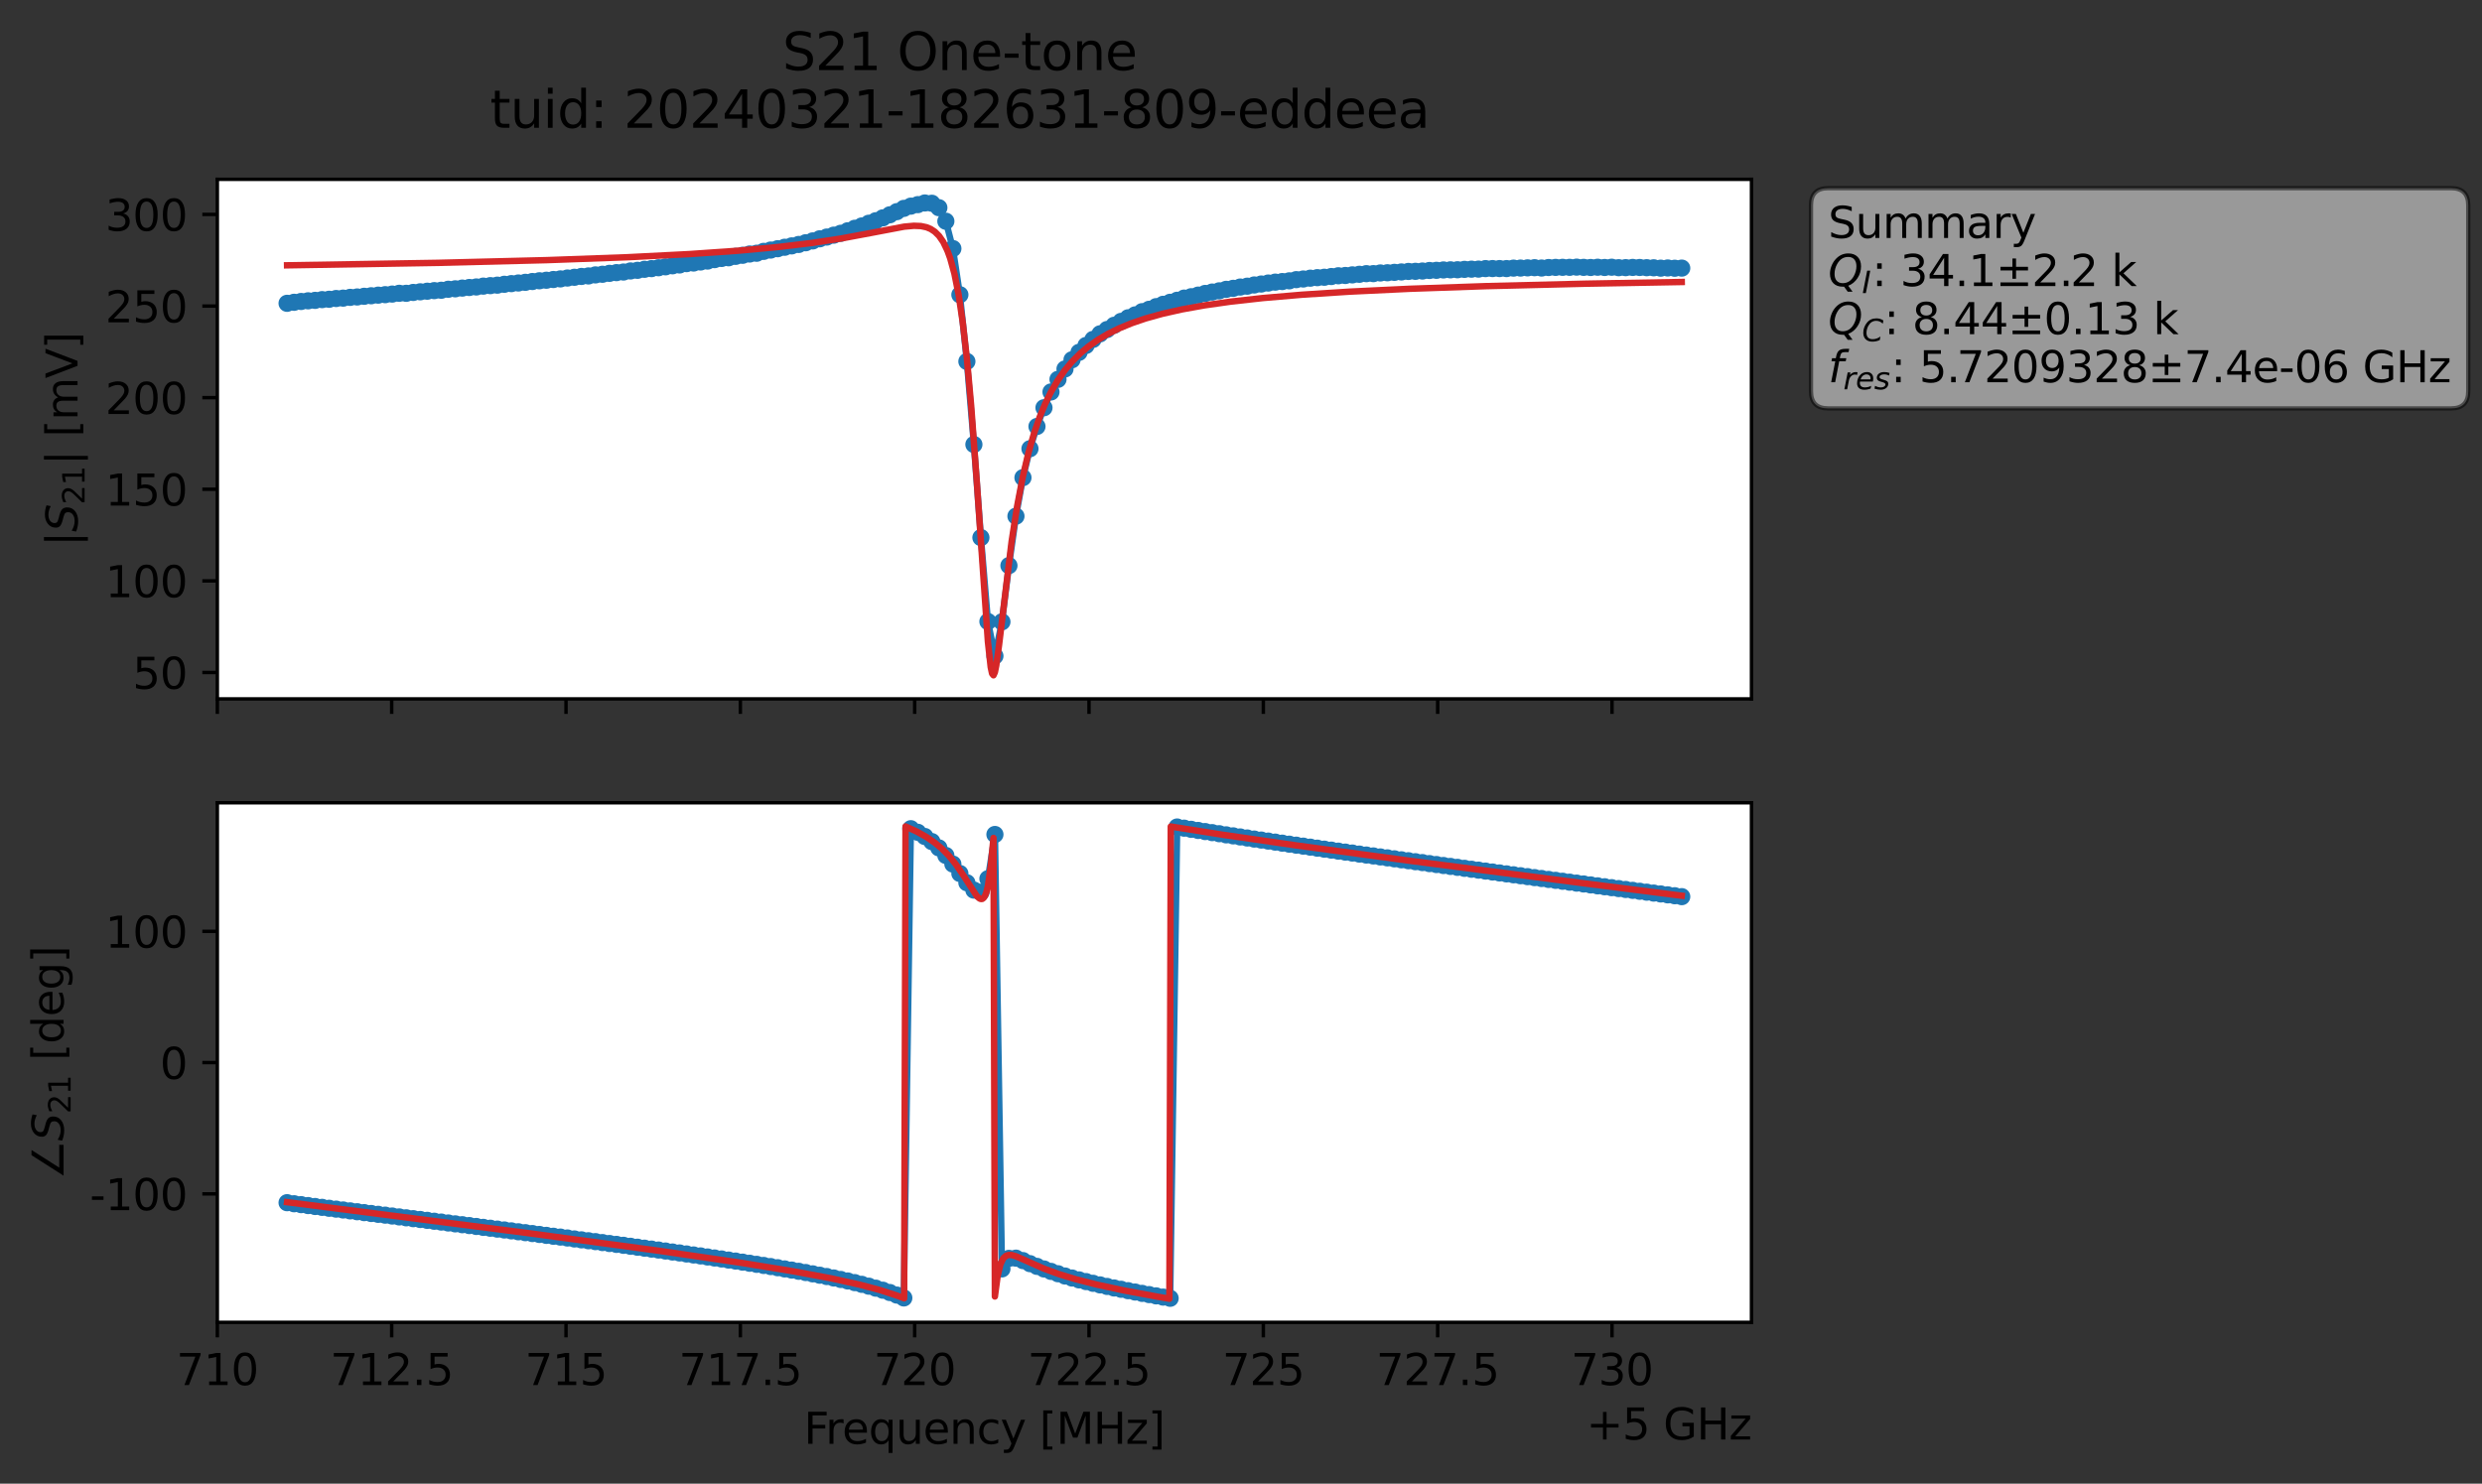 <?xml version="1.0" encoding="utf-8" standalone="no"?>
<!DOCTYPE svg PUBLIC "-//W3C//DTD SVG 1.1//EN"
  "http://www.w3.org/Graphics/SVG/1.1/DTD/svg11.dtd">
<svg xmlns:xlink="http://www.w3.org/1999/xlink" width="577.771pt" height="345.428pt" viewBox="0 0 577.771 345.428" xmlns="http://www.w3.org/2000/svg" version="1.1">
 <rect x="0" y="0" width="577.771" height="345.428" fill="#333333" stroke="none"/>
 <defs>
  <style type="text/css">*{stroke-linejoin: round; stroke-linecap: butt}</style>
 </defs>
 <g id="figure_1">
  <g id="patch_1">
   <path d="M 0 345.428 
L 577.771 345.428 
L 577.771 -0 
L 0 -0 
L 0 345.428 
z
" style="fill: none; opacity: 0"/>
  </g>
  <g id="axes_1">
   <g id="patch_2">
    <path d="M 50.595 162.72 
L 407.715 162.72 
L 407.715 41.76 
L 50.595 41.76 
z
" style="fill: #ffffff"/>
   </g>
   <g id="matplotlib.axis_1">
    <g id="xtick_1">
     <g id="line2d_1">
      <defs>
       <path id="mdea981195b" d="M 0 0 
L 0 3.5 
" style="stroke: #000000; stroke-width: 0.8"/>
      </defs>
      <g>
       <use xlink:href="#mdea981195b" x="50.595" y="162.72" style="stroke: #000000; stroke-width: 0.8"/>
      </g>
     </g>
    </g>
    <g id="xtick_2">
     <g id="line2d_2">
      <g>
       <use xlink:href="#mdea981195b" x="91.177" y="162.72" style="stroke: #000000; stroke-width: 0.8"/>
      </g>
     </g>
    </g>
    <g id="xtick_3">
     <g id="line2d_3">
      <g>
       <use xlink:href="#mdea981195b" x="131.759" y="162.72" style="stroke: #000000; stroke-width: 0.8"/>
      </g>
     </g>
    </g>
    <g id="xtick_4">
     <g id="line2d_4">
      <g>
       <use xlink:href="#mdea981195b" x="172.341" y="162.72" style="stroke: #000000; stroke-width: 0.8"/>
      </g>
     </g>
    </g>
    <g id="xtick_5">
     <g id="line2d_5">
      <g>
       <use xlink:href="#mdea981195b" x="212.923" y="162.72" style="stroke: #000000; stroke-width: 0.8"/>
      </g>
     </g>
    </g>
    <g id="xtick_6">
     <g id="line2d_6">
      <g>
       <use xlink:href="#mdea981195b" x="253.504" y="162.72" style="stroke: #000000; stroke-width: 0.8"/>
      </g>
     </g>
    </g>
    <g id="xtick_7">
     <g id="line2d_7">
      <g>
       <use xlink:href="#mdea981195b" x="294.086" y="162.72" style="stroke: #000000; stroke-width: 0.8"/>
      </g>
     </g>
    </g>
    <g id="xtick_8">
     <g id="line2d_8">
      <g>
       <use xlink:href="#mdea981195b" x="334.668" y="162.72" style="stroke: #000000; stroke-width: 0.8"/>
      </g>
     </g>
    </g>
    <g id="xtick_9">
     <g id="line2d_9">
      <g>
       <use xlink:href="#mdea981195b" x="375.25" y="162.72" style="stroke: #000000; stroke-width: 0.8"/>
      </g>
     </g>
    </g>
   </g>
   <g id="matplotlib.axis_2">
    <g id="ytick_1">
     <g id="line2d_10">
      <defs>
       <path id="mb64018075d" d="M 0 0 
L -3.5 0 
" style="stroke: #000000; stroke-width: 0.8"/>
      </defs>
      <g>
       <use xlink:href="#mb64018075d" x="50.595" y="156.569" style="stroke: #000000; stroke-width: 0.8"/>
      </g>
     </g>
     <g id="text_1">
      <!-- 50 -->
      <g transform="translate(30.87 160.368) scale(0.1 -0.1)">
       <defs>
        <path id="DejaVuSans-35" d="M 691 4666 
L 3169 4666 
L 3169 4134 
L 1269 4134 
L 1269 2991 
Q 1406 3038 1543 3061 
Q 1681 3084 1819 3084 
Q 2600 3084 3056 2656 
Q 3513 2228 3513 1497 
Q 3513 744 3044 326 
Q 2575 -91 1722 -91 
Q 1428 -91 1123 -41 
Q 819 9 494 109 
L 494 744 
Q 775 591 1075 516 
Q 1375 441 1709 441 
Q 2250 441 2565 725 
Q 2881 1009 2881 1497 
Q 2881 1984 2565 2268 
Q 2250 2553 1709 2553 
Q 1456 2553 1204 2497 
Q 953 2441 691 2322 
L 691 4666 
z
" transform="scale(0.016)"/>
        <path id="DejaVuSans-30" d="M 2034 4250 
Q 1547 4250 1301 3770 
Q 1056 3291 1056 2328 
Q 1056 1369 1301 889 
Q 1547 409 2034 409 
Q 2525 409 2770 889 
Q 3016 1369 3016 2328 
Q 3016 3291 2770 3770 
Q 2525 4250 2034 4250 
z
M 2034 4750 
Q 2819 4750 3233 4129 
Q 3647 3509 3647 2328 
Q 3647 1150 3233 529 
Q 2819 -91 2034 -91 
Q 1250 -91 836 529 
Q 422 1150 422 2328 
Q 422 3509 836 4129 
Q 1250 4750 2034 4750 
z
" transform="scale(0.016)"/>
       </defs>
       <use xlink:href="#DejaVuSans-35"/>
       <use xlink:href="#DejaVuSans-30" x="63.623"/>
      </g>
     </g>
    </g>
    <g id="ytick_2">
     <g id="line2d_11">
      <g>
       <use xlink:href="#mb64018075d" x="50.595" y="135.24" style="stroke: #000000; stroke-width: 0.8"/>
      </g>
     </g>
     <g id="text_2">
      <!-- 100 -->
      <g transform="translate(24.508 139.039) scale(0.1 -0.1)">
       <defs>
        <path id="DejaVuSans-31" d="M 794 531 
L 1825 531 
L 1825 4091 
L 703 3866 
L 703 4441 
L 1819 4666 
L 2450 4666 
L 2450 531 
L 3481 531 
L 3481 0 
L 794 0 
L 794 531 
z
" transform="scale(0.016)"/>
       </defs>
       <use xlink:href="#DejaVuSans-31"/>
       <use xlink:href="#DejaVuSans-30" x="63.623"/>
       <use xlink:href="#DejaVuSans-30" x="127.246"/>
      </g>
     </g>
    </g>
    <g id="ytick_3">
     <g id="line2d_12">
      <g>
       <use xlink:href="#mb64018075d" x="50.595" y="113.911" style="stroke: #000000; stroke-width: 0.8"/>
      </g>
     </g>
     <g id="text_3">
      <!-- 150 -->
      <g transform="translate(24.508 117.71) scale(0.1 -0.1)">
       <use xlink:href="#DejaVuSans-31"/>
       <use xlink:href="#DejaVuSans-35" x="63.623"/>
       <use xlink:href="#DejaVuSans-30" x="127.246"/>
      </g>
     </g>
    </g>
    <g id="ytick_4">
     <g id="line2d_13">
      <g>
       <use xlink:href="#mb64018075d" x="50.595" y="92.583" style="stroke: #000000; stroke-width: 0.8"/>
      </g>
     </g>
     <g id="text_4">
      <!-- 200 -->
      <g transform="translate(24.508 96.382) scale(0.1 -0.1)">
       <defs>
        <path id="DejaVuSans-32" d="M 1228 531 
L 3431 531 
L 3431 0 
L 469 0 
L 469 531 
Q 828 903 1448 1529 
Q 2069 2156 2228 2338 
Q 2531 2678 2651 2914 
Q 2772 3150 2772 3378 
Q 2772 3750 2511 3984 
Q 2250 4219 1831 4219 
Q 1534 4219 1204 4116 
Q 875 4013 500 3803 
L 500 4441 
Q 881 4594 1212 4672 
Q 1544 4750 1819 4750 
Q 2544 4750 2975 4387 
Q 3406 4025 3406 3419 
Q 3406 3131 3298 2873 
Q 3191 2616 2906 2266 
Q 2828 2175 2409 1742 
Q 1991 1309 1228 531 
z
" transform="scale(0.016)"/>
       </defs>
       <use xlink:href="#DejaVuSans-32"/>
       <use xlink:href="#DejaVuSans-30" x="63.623"/>
       <use xlink:href="#DejaVuSans-30" x="127.246"/>
      </g>
     </g>
    </g>
    <g id="ytick_5">
     <g id="line2d_14">
      <g>
       <use xlink:href="#mb64018075d" x="50.595" y="71.254" style="stroke: #000000; stroke-width: 0.8"/>
      </g>
     </g>
     <g id="text_5">
      <!-- 250 -->
      <g transform="translate(24.508 75.053) scale(0.1 -0.1)">
       <use xlink:href="#DejaVuSans-32"/>
       <use xlink:href="#DejaVuSans-35" x="63.623"/>
       <use xlink:href="#DejaVuSans-30" x="127.246"/>
      </g>
     </g>
    </g>
    <g id="ytick_6">
     <g id="line2d_15">
      <g>
       <use xlink:href="#mb64018075d" x="50.595" y="49.925" style="stroke: #000000; stroke-width: 0.8"/>
      </g>
     </g>
     <g id="text_6">
      <!-- 300 -->
      <g transform="translate(24.508 53.725) scale(0.1 -0.1)">
       <defs>
        <path id="DejaVuSans-33" d="M 2597 2516 
Q 3050 2419 3304 2112 
Q 3559 1806 3559 1356 
Q 3559 666 3084 287 
Q 2609 -91 1734 -91 
Q 1441 -91 1130 -33 
Q 819 25 488 141 
L 488 750 
Q 750 597 1062 519 
Q 1375 441 1716 441 
Q 2309 441 2620 675 
Q 2931 909 2931 1356 
Q 2931 1769 2642 2001 
Q 2353 2234 1838 2234 
L 1294 2234 
L 1294 2753 
L 1863 2753 
Q 2328 2753 2575 2939 
Q 2822 3125 2822 3475 
Q 2822 3834 2567 4026 
Q 2313 4219 1838 4219 
Q 1578 4219 1281 4162 
Q 984 4106 628 3988 
L 628 4550 
Q 988 4650 1302 4700 
Q 1616 4750 1894 4750 
Q 2613 4750 3031 4423 
Q 3450 4097 3450 3541 
Q 3450 3153 3228 2886 
Q 3006 2619 2597 2516 
z
" transform="scale(0.016)"/>
       </defs>
       <use xlink:href="#DejaVuSans-33"/>
       <use xlink:href="#DejaVuSans-30" x="63.623"/>
       <use xlink:href="#DejaVuSans-30" x="127.246"/>
      </g>
     </g>
    </g>
    <g id="text_7">
     <!-- $|S_{21}|$ [mV] -->
     <g transform="translate(18.108 127.19) rotate(-90) scale(0.1 -0.1)">
      <defs>
       <path id="DejaVuSans-7c" d="M 1344 4891 
L 1344 -1509 
L 813 -1509 
L 813 4891 
L 1344 4891 
z
" transform="scale(0.016)"/>
       <path id="DejaVuSans-Oblique-53" d="M 3859 4513 
L 3738 3897 
Q 3422 4066 3111 4152 
Q 2800 4238 2509 4238 
Q 1944 4238 1609 3991 
Q 1275 3744 1275 3334 
Q 1275 3109 1398 2989 
Q 1522 2869 2034 2731 
L 2413 2638 
Q 3053 2472 3303 2217 
Q 3553 1963 3553 1503 
Q 3553 797 2998 353 
Q 2444 -91 1538 -91 
Q 1166 -91 791 -17 
Q 416 56 38 206 
L 166 856 
Q 513 641 861 531 
Q 1209 422 1556 422 
Q 2147 422 2503 684 
Q 2859 947 2859 1369 
Q 2859 1650 2717 1795 
Q 2575 1941 2106 2059 
L 1728 2156 
Q 1081 2325 845 2545 
Q 609 2766 609 3163 
Q 609 3859 1145 4304 
Q 1681 4750 2541 4750 
Q 2875 4750 3203 4690 
Q 3531 4631 3859 4513 
z
" transform="scale(0.016)"/>
       <path id="DejaVuSans-20" transform="scale(0.016)"/>
       <path id="DejaVuSans-5b" d="M 550 4863 
L 1875 4863 
L 1875 4416 
L 1125 4416 
L 1125 -397 
L 1875 -397 
L 1875 -844 
L 550 -844 
L 550 4863 
z
" transform="scale(0.016)"/>
       <path id="DejaVuSans-6d" d="M 3328 2828 
Q 3544 3216 3844 3400 
Q 4144 3584 4550 3584 
Q 5097 3584 5394 3201 
Q 5691 2819 5691 2113 
L 5691 0 
L 5113 0 
L 5113 2094 
Q 5113 2597 4934 2840 
Q 4756 3084 4391 3084 
Q 3944 3084 3684 2787 
Q 3425 2491 3425 1978 
L 3425 0 
L 2847 0 
L 2847 2094 
Q 2847 2600 2669 2842 
Q 2491 3084 2119 3084 
Q 1678 3084 1418 2786 
Q 1159 2488 1159 1978 
L 1159 0 
L 581 0 
L 581 3500 
L 1159 3500 
L 1159 2956 
Q 1356 3278 1631 3431 
Q 1906 3584 2284 3584 
Q 2666 3584 2933 3390 
Q 3200 3197 3328 2828 
z
" transform="scale(0.016)"/>
       <path id="DejaVuSans-56" d="M 1831 0 
L 50 4666 
L 709 4666 
L 2188 738 
L 3669 4666 
L 4325 4666 
L 2547 0 
L 1831 0 
z
" transform="scale(0.016)"/>
       <path id="DejaVuSans-5d" d="M 1947 4863 
L 1947 -844 
L 622 -844 
L 622 -397 
L 1369 -397 
L 1369 4416 
L 622 4416 
L 622 4863 
L 1947 4863 
z
" transform="scale(0.016)"/>
      </defs>
      <use xlink:href="#DejaVuSans-7c" transform="translate(0 0.578)"/>
      <use xlink:href="#DejaVuSans-Oblique-53" transform="translate(33.691 0.578)"/>
      <use xlink:href="#DejaVuSans-32" transform="translate(97.168 -15.828) scale(0.7)"/>
      <use xlink:href="#DejaVuSans-31" transform="translate(141.704 -15.828) scale(0.7)"/>
      <use xlink:href="#DejaVuSans-7c" transform="translate(188.975 0.578)"/>
      <use xlink:href="#DejaVuSans-20" transform="translate(222.666 0.578)"/>
      <use xlink:href="#DejaVuSans-5b" transform="translate(254.453 0.578)"/>
      <use xlink:href="#DejaVuSans-6d" transform="translate(293.467 0.578)"/>
      <use xlink:href="#DejaVuSans-56" transform="translate(390.879 0.578)"/>
      <use xlink:href="#DejaVuSans-5d" transform="translate(459.287 0.578)"/>
     </g>
    </g>
   </g>
   <g id="line2d_16">
    <path d="M 66.828 70.617 
L 70.091 70.19 
L 78.248 69.501 
L 83.142 69.141 
L 89.668 68.606 
L 122.297 65.732 
L 128.822 65.077 
L 133.717 64.557 
L 143.505 63.475 
L 145.137 63.335 
L 148.4 62.939 
L 151.662 62.54 
L 158.188 61.688 
L 159.82 61.377 
L 163.082 60.997 
L 164.714 60.78 
L 167.977 60.173 
L 169.608 60.014 
L 174.502 59.142 
L 176.134 58.962 
L 177.765 58.526 
L 185.922 56.916 
L 189.185 56.091 
L 192.448 55.195 
L 195.711 54.317 
L 205.5 50.727 
L 210.394 48.518 
L 212.025 47.993 
L 215.288 47.258 
L 216.92 47.325 
L 218.551 48.354 
L 220.182 51.508 
L 221.814 57.872 
L 223.445 68.622 
L 225.077 84.155 
L 226.708 103.486 
L 228.34 125.162 
L 229.971 144.705 
L 231.602 152.731 
L 233.234 144.774 
L 234.865 131.681 
L 236.497 120.179 
L 238.128 111.204 
L 239.76 104.468 
L 241.391 99.29 
L 243.022 94.926 
L 244.654 91.255 
L 246.285 88.318 
L 247.917 85.9 
L 249.548 83.763 
L 252.811 80.431 
L 256.074 77.723 
L 260.968 74.827 
L 262.6 73.991 
L 269.125 71.394 
L 272.388 70.381 
L 277.282 69.082 
L 282.177 67.996 
L 293.597 66.129 
L 296.86 65.686 
L 300.123 65.385 
L 301.754 65.107 
L 314.805 63.999 
L 318.068 63.715 
L 319.7 63.707 
L 322.963 63.504 
L 336.014 62.849 
L 344.171 62.655 
L 347.434 62.527 
L 352.328 62.425 
L 375.168 62.215 
L 376.8 62.325 
L 384.957 62.347 
L 386.588 62.435 
L 389.851 62.452 
L 391.483 62.421 
L 391.483 62.421 
" clip-path="url(#p01e1c4511e)" style="fill: none; stroke: #1f77b4; stroke-width: 1.5; stroke-linecap: square"/>
    <defs>
     <path id="m57d5f569fc" d="M 0 1.5 
C 0.398 1.5 0.779 1.342 1.061 1.061 
C 1.342 0.779 1.5 0.398 1.5 0 
C 1.5 -0.398 1.342 -0.779 1.061 -1.061 
C 0.779 -1.342 0.398 -1.5 0 -1.5 
C -0.398 -1.5 -0.779 -1.342 -1.061 -1.061 
C -1.342 -0.779 -1.5 -0.398 -1.5 0 
C -1.5 0.398 -1.342 0.779 -1.061 1.061 
C -0.779 1.342 -0.398 1.5 0 1.5 
z
" style="stroke: #1f77b4"/>
    </defs>
    <g clip-path="url(#p01e1c4511e)">
     <use xlink:href="#m57d5f569fc" x="66.828" y="70.617" style="fill: #1f77b4; stroke: #1f77b4"/>
     <use xlink:href="#m57d5f569fc" x="68.459" y="70.38" style="fill: #1f77b4; stroke: #1f77b4"/>
     <use xlink:href="#m57d5f569fc" x="70.091" y="70.19" style="fill: #1f77b4; stroke: #1f77b4"/>
     <use xlink:href="#m57d5f569fc" x="71.722" y="70.037" style="fill: #1f77b4; stroke: #1f77b4"/>
     <use xlink:href="#m57d5f569fc" x="73.354" y="69.932" style="fill: #1f77b4; stroke: #1f77b4"/>
     <use xlink:href="#m57d5f569fc" x="74.985" y="69.757" style="fill: #1f77b4; stroke: #1f77b4"/>
     <use xlink:href="#m57d5f569fc" x="76.617" y="69.676" style="fill: #1f77b4; stroke: #1f77b4"/>
     <use xlink:href="#m57d5f569fc" x="78.248" y="69.501" style="fill: #1f77b4; stroke: #1f77b4"/>
     <use xlink:href="#m57d5f569fc" x="79.879" y="69.411" style="fill: #1f77b4; stroke: #1f77b4"/>
     <use xlink:href="#m57d5f569fc" x="81.511" y="69.233" style="fill: #1f77b4; stroke: #1f77b4"/>
     <use xlink:href="#m57d5f569fc" x="83.142" y="69.141" style="fill: #1f77b4; stroke: #1f77b4"/>
     <use xlink:href="#m57d5f569fc" x="84.774" y="68.983" style="fill: #1f77b4; stroke: #1f77b4"/>
     <use xlink:href="#m57d5f569fc" x="86.405" y="68.857" style="fill: #1f77b4; stroke: #1f77b4"/>
     <use xlink:href="#m57d5f569fc" x="88.037" y="68.717" style="fill: #1f77b4; stroke: #1f77b4"/>
     <use xlink:href="#m57d5f569fc" x="89.668" y="68.606" style="fill: #1f77b4; stroke: #1f77b4"/>
     <use xlink:href="#m57d5f569fc" x="91.299" y="68.467" style="fill: #1f77b4; stroke: #1f77b4"/>
     <use xlink:href="#m57d5f569fc" x="92.931" y="68.287" style="fill: #1f77b4; stroke: #1f77b4"/>
     <use xlink:href="#m57d5f569fc" x="94.562" y="68.29" style="fill: #1f77b4; stroke: #1f77b4"/>
     <use xlink:href="#m57d5f569fc" x="96.194" y="68.088" style="fill: #1f77b4; stroke: #1f77b4"/>
     <use xlink:href="#m57d5f569fc" x="97.825" y="67.94" style="fill: #1f77b4; stroke: #1f77b4"/>
     <use xlink:href="#m57d5f569fc" x="99.457" y="67.802" style="fill: #1f77b4; stroke: #1f77b4"/>
     <use xlink:href="#m57d5f569fc" x="101.088" y="67.665" style="fill: #1f77b4; stroke: #1f77b4"/>
     <use xlink:href="#m57d5f569fc" x="102.719" y="67.578" style="fill: #1f77b4; stroke: #1f77b4"/>
     <use xlink:href="#m57d5f569fc" x="104.351" y="67.347" style="fill: #1f77b4; stroke: #1f77b4"/>
     <use xlink:href="#m57d5f569fc" x="105.982" y="67.244" style="fill: #1f77b4; stroke: #1f77b4"/>
     <use xlink:href="#m57d5f569fc" x="107.614" y="67.073" style="fill: #1f77b4; stroke: #1f77b4"/>
     <use xlink:href="#m57d5f569fc" x="109.245" y="66.933" style="fill: #1f77b4; stroke: #1f77b4"/>
     <use xlink:href="#m57d5f569fc" x="110.877" y="66.812" style="fill: #1f77b4; stroke: #1f77b4"/>
     <use xlink:href="#m57d5f569fc" x="112.508" y="66.617" style="fill: #1f77b4; stroke: #1f77b4"/>
     <use xlink:href="#m57d5f569fc" x="114.14" y="66.5" style="fill: #1f77b4; stroke: #1f77b4"/>
     <use xlink:href="#m57d5f569fc" x="115.771" y="66.393" style="fill: #1f77b4; stroke: #1f77b4"/>
     <use xlink:href="#m57d5f569fc" x="117.402" y="66.189" style="fill: #1f77b4; stroke: #1f77b4"/>
     <use xlink:href="#m57d5f569fc" x="119.034" y="66.034" style="fill: #1f77b4; stroke: #1f77b4"/>
     <use xlink:href="#m57d5f569fc" x="120.665" y="65.886" style="fill: #1f77b4; stroke: #1f77b4"/>
     <use xlink:href="#m57d5f569fc" x="122.297" y="65.732" style="fill: #1f77b4; stroke: #1f77b4"/>
     <use xlink:href="#m57d5f569fc" x="123.928" y="65.544" style="fill: #1f77b4; stroke: #1f77b4"/>
     <use xlink:href="#m57d5f569fc" x="125.56" y="65.37" style="fill: #1f77b4; stroke: #1f77b4"/>
     <use xlink:href="#m57d5f569fc" x="127.191" y="65.245" style="fill: #1f77b4; stroke: #1f77b4"/>
     <use xlink:href="#m57d5f569fc" x="128.822" y="65.077" style="fill: #1f77b4; stroke: #1f77b4"/>
     <use xlink:href="#m57d5f569fc" x="130.454" y="64.935" style="fill: #1f77b4; stroke: #1f77b4"/>
     <use xlink:href="#m57d5f569fc" x="132.085" y="64.732" style="fill: #1f77b4; stroke: #1f77b4"/>
     <use xlink:href="#m57d5f569fc" x="133.717" y="64.557" style="fill: #1f77b4; stroke: #1f77b4"/>
     <use xlink:href="#m57d5f569fc" x="135.348" y="64.362" style="fill: #1f77b4; stroke: #1f77b4"/>
     <use xlink:href="#m57d5f569fc" x="136.98" y="64.246" style="fill: #1f77b4; stroke: #1f77b4"/>
     <use xlink:href="#m57d5f569fc" x="138.611" y="64.004" style="fill: #1f77b4; stroke: #1f77b4"/>
     <use xlink:href="#m57d5f569fc" x="140.242" y="63.856" style="fill: #1f77b4; stroke: #1f77b4"/>
     <use xlink:href="#m57d5f569fc" x="141.874" y="63.642" style="fill: #1f77b4; stroke: #1f77b4"/>
     <use xlink:href="#m57d5f569fc" x="143.505" y="63.475" style="fill: #1f77b4; stroke: #1f77b4"/>
     <use xlink:href="#m57d5f569fc" x="145.137" y="63.335" style="fill: #1f77b4; stroke: #1f77b4"/>
     <use xlink:href="#m57d5f569fc" x="146.768" y="63.082" style="fill: #1f77b4; stroke: #1f77b4"/>
     <use xlink:href="#m57d5f569fc" x="148.4" y="62.939" style="fill: #1f77b4; stroke: #1f77b4"/>
     <use xlink:href="#m57d5f569fc" x="150.031" y="62.699" style="fill: #1f77b4; stroke: #1f77b4"/>
     <use xlink:href="#m57d5f569fc" x="151.662" y="62.54" style="fill: #1f77b4; stroke: #1f77b4"/>
     <use xlink:href="#m57d5f569fc" x="153.294" y="62.335" style="fill: #1f77b4; stroke: #1f77b4"/>
     <use xlink:href="#m57d5f569fc" x="154.925" y="62.121" style="fill: #1f77b4; stroke: #1f77b4"/>
     <use xlink:href="#m57d5f569fc" x="156.557" y="61.882" style="fill: #1f77b4; stroke: #1f77b4"/>
     <use xlink:href="#m57d5f569fc" x="158.188" y="61.688" style="fill: #1f77b4; stroke: #1f77b4"/>
     <use xlink:href="#m57d5f569fc" x="159.82" y="61.377" style="fill: #1f77b4; stroke: #1f77b4"/>
     <use xlink:href="#m57d5f569fc" x="161.451" y="61.236" style="fill: #1f77b4; stroke: #1f77b4"/>
     <use xlink:href="#m57d5f569fc" x="163.082" y="60.997" style="fill: #1f77b4; stroke: #1f77b4"/>
     <use xlink:href="#m57d5f569fc" x="164.714" y="60.78" style="fill: #1f77b4; stroke: #1f77b4"/>
     <use xlink:href="#m57d5f569fc" x="166.345" y="60.447" style="fill: #1f77b4; stroke: #1f77b4"/>
     <use xlink:href="#m57d5f569fc" x="167.977" y="60.173" style="fill: #1f77b4; stroke: #1f77b4"/>
     <use xlink:href="#m57d5f569fc" x="169.608" y="60.014" style="fill: #1f77b4; stroke: #1f77b4"/>
     <use xlink:href="#m57d5f569fc" x="171.24" y="59.687" style="fill: #1f77b4; stroke: #1f77b4"/>
     <use xlink:href="#m57d5f569fc" x="172.871" y="59.438" style="fill: #1f77b4; stroke: #1f77b4"/>
     <use xlink:href="#m57d5f569fc" x="174.502" y="59.142" style="fill: #1f77b4; stroke: #1f77b4"/>
     <use xlink:href="#m57d5f569fc" x="176.134" y="58.962" style="fill: #1f77b4; stroke: #1f77b4"/>
     <use xlink:href="#m57d5f569fc" x="177.765" y="58.526" style="fill: #1f77b4; stroke: #1f77b4"/>
     <use xlink:href="#m57d5f569fc" x="179.397" y="58.22" style="fill: #1f77b4; stroke: #1f77b4"/>
     <use xlink:href="#m57d5f569fc" x="181.028" y="57.906" style="fill: #1f77b4; stroke: #1f77b4"/>
     <use xlink:href="#m57d5f569fc" x="182.66" y="57.566" style="fill: #1f77b4; stroke: #1f77b4"/>
     <use xlink:href="#m57d5f569fc" x="184.291" y="57.248" style="fill: #1f77b4; stroke: #1f77b4"/>
     <use xlink:href="#m57d5f569fc" x="185.922" y="56.916" style="fill: #1f77b4; stroke: #1f77b4"/>
     <use xlink:href="#m57d5f569fc" x="187.554" y="56.516" style="fill: #1f77b4; stroke: #1f77b4"/>
     <use xlink:href="#m57d5f569fc" x="189.185" y="56.091" style="fill: #1f77b4; stroke: #1f77b4"/>
     <use xlink:href="#m57d5f569fc" x="190.817" y="55.601" style="fill: #1f77b4; stroke: #1f77b4"/>
     <use xlink:href="#m57d5f569fc" x="192.448" y="55.195" style="fill: #1f77b4; stroke: #1f77b4"/>
     <use xlink:href="#m57d5f569fc" x="194.08" y="54.751" style="fill: #1f77b4; stroke: #1f77b4"/>
     <use xlink:href="#m57d5f569fc" x="195.711" y="54.317" style="fill: #1f77b4; stroke: #1f77b4"/>
     <use xlink:href="#m57d5f569fc" x="197.342" y="53.731" style="fill: #1f77b4; stroke: #1f77b4"/>
     <use xlink:href="#m57d5f569fc" x="198.974" y="53.152" style="fill: #1f77b4; stroke: #1f77b4"/>
     <use xlink:href="#m57d5f569fc" x="200.605" y="52.609" style="fill: #1f77b4; stroke: #1f77b4"/>
     <use xlink:href="#m57d5f569fc" x="202.237" y="51.979" style="fill: #1f77b4; stroke: #1f77b4"/>
     <use xlink:href="#m57d5f569fc" x="203.868" y="51.394" style="fill: #1f77b4; stroke: #1f77b4"/>
     <use xlink:href="#m57d5f569fc" x="205.5" y="50.727" style="fill: #1f77b4; stroke: #1f77b4"/>
     <use xlink:href="#m57d5f569fc" x="207.131" y="50.012" style="fill: #1f77b4; stroke: #1f77b4"/>
     <use xlink:href="#m57d5f569fc" x="208.762" y="49.278" style="fill: #1f77b4; stroke: #1f77b4"/>
     <use xlink:href="#m57d5f569fc" x="210.394" y="48.518" style="fill: #1f77b4; stroke: #1f77b4"/>
     <use xlink:href="#m57d5f569fc" x="212.025" y="47.993" style="fill: #1f77b4; stroke: #1f77b4"/>
     <use xlink:href="#m57d5f569fc" x="213.657" y="47.641" style="fill: #1f77b4; stroke: #1f77b4"/>
     <use xlink:href="#m57d5f569fc" x="215.288" y="47.258" style="fill: #1f77b4; stroke: #1f77b4"/>
     <use xlink:href="#m57d5f569fc" x="216.92" y="47.325" style="fill: #1f77b4; stroke: #1f77b4"/>
     <use xlink:href="#m57d5f569fc" x="218.551" y="48.354" style="fill: #1f77b4; stroke: #1f77b4"/>
     <use xlink:href="#m57d5f569fc" x="220.182" y="51.508" style="fill: #1f77b4; stroke: #1f77b4"/>
     <use xlink:href="#m57d5f569fc" x="221.814" y="57.872" style="fill: #1f77b4; stroke: #1f77b4"/>
     <use xlink:href="#m57d5f569fc" x="223.445" y="68.622" style="fill: #1f77b4; stroke: #1f77b4"/>
     <use xlink:href="#m57d5f569fc" x="225.077" y="84.155" style="fill: #1f77b4; stroke: #1f77b4"/>
     <use xlink:href="#m57d5f569fc" x="226.708" y="103.486" style="fill: #1f77b4; stroke: #1f77b4"/>
     <use xlink:href="#m57d5f569fc" x="228.34" y="125.162" style="fill: #1f77b4; stroke: #1f77b4"/>
     <use xlink:href="#m57d5f569fc" x="229.971" y="144.705" style="fill: #1f77b4; stroke: #1f77b4"/>
     <use xlink:href="#m57d5f569fc" x="231.602" y="152.731" style="fill: #1f77b4; stroke: #1f77b4"/>
     <use xlink:href="#m57d5f569fc" x="233.234" y="144.774" style="fill: #1f77b4; stroke: #1f77b4"/>
     <use xlink:href="#m57d5f569fc" x="234.865" y="131.681" style="fill: #1f77b4; stroke: #1f77b4"/>
     <use xlink:href="#m57d5f569fc" x="236.497" y="120.179" style="fill: #1f77b4; stroke: #1f77b4"/>
     <use xlink:href="#m57d5f569fc" x="238.128" y="111.204" style="fill: #1f77b4; stroke: #1f77b4"/>
     <use xlink:href="#m57d5f569fc" x="239.76" y="104.468" style="fill: #1f77b4; stroke: #1f77b4"/>
     <use xlink:href="#m57d5f569fc" x="241.391" y="99.29" style="fill: #1f77b4; stroke: #1f77b4"/>
     <use xlink:href="#m57d5f569fc" x="243.022" y="94.926" style="fill: #1f77b4; stroke: #1f77b4"/>
     <use xlink:href="#m57d5f569fc" x="244.654" y="91.255" style="fill: #1f77b4; stroke: #1f77b4"/>
     <use xlink:href="#m57d5f569fc" x="246.285" y="88.318" style="fill: #1f77b4; stroke: #1f77b4"/>
     <use xlink:href="#m57d5f569fc" x="247.917" y="85.9" style="fill: #1f77b4; stroke: #1f77b4"/>
     <use xlink:href="#m57d5f569fc" x="249.548" y="83.763" style="fill: #1f77b4; stroke: #1f77b4"/>
     <use xlink:href="#m57d5f569fc" x="251.18" y="82.033" style="fill: #1f77b4; stroke: #1f77b4"/>
     <use xlink:href="#m57d5f569fc" x="252.811" y="80.431" style="fill: #1f77b4; stroke: #1f77b4"/>
     <use xlink:href="#m57d5f569fc" x="254.442" y="79.022" style="fill: #1f77b4; stroke: #1f77b4"/>
     <use xlink:href="#m57d5f569fc" x="256.074" y="77.723" style="fill: #1f77b4; stroke: #1f77b4"/>
     <use xlink:href="#m57d5f569fc" x="257.705" y="76.721" style="fill: #1f77b4; stroke: #1f77b4"/>
     <use xlink:href="#m57d5f569fc" x="259.337" y="75.737" style="fill: #1f77b4; stroke: #1f77b4"/>
     <use xlink:href="#m57d5f569fc" x="260.968" y="74.827" style="fill: #1f77b4; stroke: #1f77b4"/>
     <use xlink:href="#m57d5f569fc" x="262.6" y="73.991" style="fill: #1f77b4; stroke: #1f77b4"/>
     <use xlink:href="#m57d5f569fc" x="264.231" y="73.318" style="fill: #1f77b4; stroke: #1f77b4"/>
     <use xlink:href="#m57d5f569fc" x="265.862" y="72.562" style="fill: #1f77b4; stroke: #1f77b4"/>
     <use xlink:href="#m57d5f569fc" x="267.494" y="72.013" style="fill: #1f77b4; stroke: #1f77b4"/>
     <use xlink:href="#m57d5f569fc" x="269.125" y="71.394" style="fill: #1f77b4; stroke: #1f77b4"/>
     <use xlink:href="#m57d5f569fc" x="270.757" y="70.85" style="fill: #1f77b4; stroke: #1f77b4"/>
     <use xlink:href="#m57d5f569fc" x="272.388" y="70.381" style="fill: #1f77b4; stroke: #1f77b4"/>
     <use xlink:href="#m57d5f569fc" x="274.02" y="69.911" style="fill: #1f77b4; stroke: #1f77b4"/>
     <use xlink:href="#m57d5f569fc" x="275.651" y="69.404" style="fill: #1f77b4; stroke: #1f77b4"/>
     <use xlink:href="#m57d5f569fc" x="277.282" y="69.082" style="fill: #1f77b4; stroke: #1f77b4"/>
     <use xlink:href="#m57d5f569fc" x="278.914" y="68.708" style="fill: #1f77b4; stroke: #1f77b4"/>
     <use xlink:href="#m57d5f569fc" x="280.545" y="68.319" style="fill: #1f77b4; stroke: #1f77b4"/>
     <use xlink:href="#m57d5f569fc" x="282.177" y="67.996" style="fill: #1f77b4; stroke: #1f77b4"/>
     <use xlink:href="#m57d5f569fc" x="283.808" y="67.715" style="fill: #1f77b4; stroke: #1f77b4"/>
     <use xlink:href="#m57d5f569fc" x="285.44" y="67.366" style="fill: #1f77b4; stroke: #1f77b4"/>
     <use xlink:href="#m57d5f569fc" x="287.071" y="67.13" style="fill: #1f77b4; stroke: #1f77b4"/>
     <use xlink:href="#m57d5f569fc" x="288.703" y="66.834" style="fill: #1f77b4; stroke: #1f77b4"/>
     <use xlink:href="#m57d5f569fc" x="290.334" y="66.632" style="fill: #1f77b4; stroke: #1f77b4"/>
     <use xlink:href="#m57d5f569fc" x="291.965" y="66.35" style="fill: #1f77b4; stroke: #1f77b4"/>
     <use xlink:href="#m57d5f569fc" x="293.597" y="66.129" style="fill: #1f77b4; stroke: #1f77b4"/>
     <use xlink:href="#m57d5f569fc" x="295.228" y="65.898" style="fill: #1f77b4; stroke: #1f77b4"/>
     <use xlink:href="#m57d5f569fc" x="296.86" y="65.686" style="fill: #1f77b4; stroke: #1f77b4"/>
     <use xlink:href="#m57d5f569fc" x="298.491" y="65.552" style="fill: #1f77b4; stroke: #1f77b4"/>
     <use xlink:href="#m57d5f569fc" x="300.123" y="65.385" style="fill: #1f77b4; stroke: #1f77b4"/>
     <use xlink:href="#m57d5f569fc" x="301.754" y="65.107" style="fill: #1f77b4; stroke: #1f77b4"/>
     <use xlink:href="#m57d5f569fc" x="303.385" y="64.956" style="fill: #1f77b4; stroke: #1f77b4"/>
     <use xlink:href="#m57d5f569fc" x="305.017" y="64.768" style="fill: #1f77b4; stroke: #1f77b4"/>
     <use xlink:href="#m57d5f569fc" x="306.648" y="64.644" style="fill: #1f77b4; stroke: #1f77b4"/>
     <use xlink:href="#m57d5f569fc" x="308.28" y="64.553" style="fill: #1f77b4; stroke: #1f77b4"/>
     <use xlink:href="#m57d5f569fc" x="309.911" y="64.383" style="fill: #1f77b4; stroke: #1f77b4"/>
     <use xlink:href="#m57d5f569fc" x="311.543" y="64.204" style="fill: #1f77b4; stroke: #1f77b4"/>
     <use xlink:href="#m57d5f569fc" x="313.174" y="64.14" style="fill: #1f77b4; stroke: #1f77b4"/>
     <use xlink:href="#m57d5f569fc" x="314.805" y="63.999" style="fill: #1f77b4; stroke: #1f77b4"/>
     <use xlink:href="#m57d5f569fc" x="316.437" y="63.864" style="fill: #1f77b4; stroke: #1f77b4"/>
     <use xlink:href="#m57d5f569fc" x="318.068" y="63.715" style="fill: #1f77b4; stroke: #1f77b4"/>
     <use xlink:href="#m57d5f569fc" x="319.7" y="63.707" style="fill: #1f77b4; stroke: #1f77b4"/>
     <use xlink:href="#m57d5f569fc" x="321.331" y="63.552" style="fill: #1f77b4; stroke: #1f77b4"/>
     <use xlink:href="#m57d5f569fc" x="322.963" y="63.504" style="fill: #1f77b4; stroke: #1f77b4"/>
     <use xlink:href="#m57d5f569fc" x="324.594" y="63.412" style="fill: #1f77b4; stroke: #1f77b4"/>
     <use xlink:href="#m57d5f569fc" x="326.225" y="63.316" style="fill: #1f77b4; stroke: #1f77b4"/>
     <use xlink:href="#m57d5f569fc" x="327.857" y="63.199" style="fill: #1f77b4; stroke: #1f77b4"/>
     <use xlink:href="#m57d5f569fc" x="329.488" y="63.172" style="fill: #1f77b4; stroke: #1f77b4"/>
     <use xlink:href="#m57d5f569fc" x="331.12" y="63.1" style="fill: #1f77b4; stroke: #1f77b4"/>
     <use xlink:href="#m57d5f569fc" x="332.751" y="62.977" style="fill: #1f77b4; stroke: #1f77b4"/>
     <use xlink:href="#m57d5f569fc" x="334.383" y="62.939" style="fill: #1f77b4; stroke: #1f77b4"/>
     <use xlink:href="#m57d5f569fc" x="336.014" y="62.849" style="fill: #1f77b4; stroke: #1f77b4"/>
     <use xlink:href="#m57d5f569fc" x="337.645" y="62.822" style="fill: #1f77b4; stroke: #1f77b4"/>
     <use xlink:href="#m57d5f569fc" x="339.277" y="62.804" style="fill: #1f77b4; stroke: #1f77b4"/>
     <use xlink:href="#m57d5f569fc" x="340.908" y="62.716" style="fill: #1f77b4; stroke: #1f77b4"/>
     <use xlink:href="#m57d5f569fc" x="342.54" y="62.669" style="fill: #1f77b4; stroke: #1f77b4"/>
     <use xlink:href="#m57d5f569fc" x="344.171" y="62.655" style="fill: #1f77b4; stroke: #1f77b4"/>
     <use xlink:href="#m57d5f569fc" x="345.803" y="62.537" style="fill: #1f77b4; stroke: #1f77b4"/>
     <use xlink:href="#m57d5f569fc" x="347.434" y="62.527" style="fill: #1f77b4; stroke: #1f77b4"/>
     <use xlink:href="#m57d5f569fc" x="349.065" y="62.528" style="fill: #1f77b4; stroke: #1f77b4"/>
     <use xlink:href="#m57d5f569fc" x="350.697" y="62.533" style="fill: #1f77b4; stroke: #1f77b4"/>
     <use xlink:href="#m57d5f569fc" x="352.328" y="62.425" style="fill: #1f77b4; stroke: #1f77b4"/>
     <use xlink:href="#m57d5f569fc" x="353.96" y="62.411" style="fill: #1f77b4; stroke: #1f77b4"/>
     <use xlink:href="#m57d5f569fc" x="355.591" y="62.364" style="fill: #1f77b4; stroke: #1f77b4"/>
     <use xlink:href="#m57d5f569fc" x="357.223" y="62.324" style="fill: #1f77b4; stroke: #1f77b4"/>
     <use xlink:href="#m57d5f569fc" x="358.854" y="62.402" style="fill: #1f77b4; stroke: #1f77b4"/>
     <use xlink:href="#m57d5f569fc" x="360.485" y="62.284" style="fill: #1f77b4; stroke: #1f77b4"/>
     <use xlink:href="#m57d5f569fc" x="362.117" y="62.254" style="fill: #1f77b4; stroke: #1f77b4"/>
     <use xlink:href="#m57d5f569fc" x="363.748" y="62.239" style="fill: #1f77b4; stroke: #1f77b4"/>
     <use xlink:href="#m57d5f569fc" x="365.38" y="62.242" style="fill: #1f77b4; stroke: #1f77b4"/>
     <use xlink:href="#m57d5f569fc" x="367.011" y="62.193" style="fill: #1f77b4; stroke: #1f77b4"/>
     <use xlink:href="#m57d5f569fc" x="368.643" y="62.247" style="fill: #1f77b4; stroke: #1f77b4"/>
     <use xlink:href="#m57d5f569fc" x="370.274" y="62.277" style="fill: #1f77b4; stroke: #1f77b4"/>
     <use xlink:href="#m57d5f569fc" x="371.905" y="62.217" style="fill: #1f77b4; stroke: #1f77b4"/>
     <use xlink:href="#m57d5f569fc" x="373.537" y="62.275" style="fill: #1f77b4; stroke: #1f77b4"/>
     <use xlink:href="#m57d5f569fc" x="375.168" y="62.215" style="fill: #1f77b4; stroke: #1f77b4"/>
     <use xlink:href="#m57d5f569fc" x="376.8" y="62.325" style="fill: #1f77b4; stroke: #1f77b4"/>
     <use xlink:href="#m57d5f569fc" x="378.431" y="62.313" style="fill: #1f77b4; stroke: #1f77b4"/>
     <use xlink:href="#m57d5f569fc" x="380.063" y="62.262" style="fill: #1f77b4; stroke: #1f77b4"/>
     <use xlink:href="#m57d5f569fc" x="381.694" y="62.276" style="fill: #1f77b4; stroke: #1f77b4"/>
     <use xlink:href="#m57d5f569fc" x="383.325" y="62.324" style="fill: #1f77b4; stroke: #1f77b4"/>
     <use xlink:href="#m57d5f569fc" x="384.957" y="62.347" style="fill: #1f77b4; stroke: #1f77b4"/>
     <use xlink:href="#m57d5f569fc" x="386.588" y="62.435" style="fill: #1f77b4; stroke: #1f77b4"/>
     <use xlink:href="#m57d5f569fc" x="388.22" y="62.389" style="fill: #1f77b4; stroke: #1f77b4"/>
     <use xlink:href="#m57d5f569fc" x="389.851" y="62.452" style="fill: #1f77b4; stroke: #1f77b4"/>
     <use xlink:href="#m57d5f569fc" x="391.483" y="62.421" style="fill: #1f77b4; stroke: #1f77b4"/>
    </g>
   </g>
   <g id="line2d_17">
    <path d="M 66.828 61.773 
L 101.926 61.194 
L 127.274 60.564 
L 146.123 59.884 
L 160.422 59.158 
L 171.796 58.371 
L 181.221 57.501 
L 189.02 56.563 
L 195.845 55.524 
L 202.669 54.251 
L 210.469 52.77 
L 212.744 52.567 
L 214.369 52.633 
L 215.669 52.908 
L 216.644 53.311 
L 217.619 53.951 
L 218.593 54.918 
L 219.568 56.331 
L 220.543 58.355 
L 221.193 60.146 
L 222.168 63.696 
L 223.143 68.566 
L 224.118 75.111 
L 225.093 83.666 
L 226.068 94.429 
L 227.368 111.958 
L 229.968 149.393 
L 230.618 155.311 
L 230.943 156.84 
L 231.268 157.222 
L 231.593 156.51 
L 231.918 154.917 
L 232.568 150.133 
L 235.492 126.046 
L 236.792 117.76 
L 238.092 110.998 
L 239.392 105.477 
L 240.692 100.94 
L 241.992 97.177 
L 243.292 94.026 
L 244.592 91.361 
L 246.217 88.569 
L 247.842 86.248 
L 249.467 84.293 
L 251.416 82.326 
L 253.366 80.681 
L 255.641 79.076 
L 257.916 77.734 
L 260.516 76.449 
L 263.441 75.247 
L 266.69 74.142 
L 270.59 73.056 
L 275.14 72.034 
L 280.34 71.1 
L 286.514 70.221 
L 293.989 69.39 
L 303.088 68.614 
L 314.137 67.903 
L 328.112 67.236 
L 345.985 66.618 
L 369.059 66.053 
L 391.483 65.655 
L 391.483 65.655 
" clip-path="url(#p01e1c4511e)" style="fill: none; stroke: #d62728; stroke-width: 1.5; stroke-linecap: square"/>
   </g>
   <g id="patch_3">
    <path d="M 50.595 162.72 
L 50.595 41.76 
" style="fill: none; stroke: #000000; stroke-width: 0.8; stroke-linejoin: miter; stroke-linecap: square"/>
   </g>
   <g id="patch_4">
    <path d="M 407.715 162.72 
L 407.715 41.76 
" style="fill: none; stroke: #000000; stroke-width: 0.8; stroke-linejoin: miter; stroke-linecap: square"/>
   </g>
   <g id="patch_5">
    <path d="M 50.595 162.72 
L 407.715 162.72 
" style="fill: none; stroke: #000000; stroke-width: 0.8; stroke-linejoin: miter; stroke-linecap: square"/>
   </g>
   <g id="patch_6">
    <path d="M 50.595 41.76 
L 407.715 41.76 
" style="fill: none; stroke: #000000; stroke-width: 0.8; stroke-linejoin: miter; stroke-linecap: square"/>
   </g>
   <g id="text_8">
    <g id="patch_7">
     <path d="M 425.571 95.08 
L 570.571 95.08 
Q 574.571 95.08 574.571 91.08 
L 574.571 47.808 
Q 574.571 43.808 570.571 43.808 
L 425.571 43.808 
Q 421.571 43.808 421.571 47.808 
L 421.571 91.08 
Q 421.571 95.08 425.571 95.08 
z
" style="fill: #ffffff; opacity: 0.5; stroke: #000000; stroke-linejoin: miter"/>
    </g>
    <!-- Summary -->
    <g transform="translate(425.571 55.406) scale(0.1 -0.1)">
     <defs>
      <path id="DejaVuSans-53" d="M 3425 4513 
L 3425 3897 
Q 3066 4069 2747 4153 
Q 2428 4238 2131 4238 
Q 1616 4238 1336 4038 
Q 1056 3838 1056 3469 
Q 1056 3159 1242 3001 
Q 1428 2844 1947 2747 
L 2328 2669 
Q 3034 2534 3370 2195 
Q 3706 1856 3706 1288 
Q 3706 609 3251 259 
Q 2797 -91 1919 -91 
Q 1588 -91 1214 -16 
Q 841 59 441 206 
L 441 856 
Q 825 641 1194 531 
Q 1563 422 1919 422 
Q 2459 422 2753 634 
Q 3047 847 3047 1241 
Q 3047 1584 2836 1778 
Q 2625 1972 2144 2069 
L 1759 2144 
Q 1053 2284 737 2584 
Q 422 2884 422 3419 
Q 422 4038 858 4394 
Q 1294 4750 2059 4750 
Q 2388 4750 2728 4690 
Q 3069 4631 3425 4513 
z
" transform="scale(0.016)"/>
      <path id="DejaVuSans-75" d="M 544 1381 
L 544 3500 
L 1119 3500 
L 1119 1403 
Q 1119 906 1312 657 
Q 1506 409 1894 409 
Q 2359 409 2629 706 
Q 2900 1003 2900 1516 
L 2900 3500 
L 3475 3500 
L 3475 0 
L 2900 0 
L 2900 538 
Q 2691 219 2414 64 
Q 2138 -91 1772 -91 
Q 1169 -91 856 284 
Q 544 659 544 1381 
z
M 1991 3584 
L 1991 3584 
z
" transform="scale(0.016)"/>
      <path id="DejaVuSans-61" d="M 2194 1759 
Q 1497 1759 1228 1600 
Q 959 1441 959 1056 
Q 959 750 1161 570 
Q 1363 391 1709 391 
Q 2188 391 2477 730 
Q 2766 1069 2766 1631 
L 2766 1759 
L 2194 1759 
z
M 3341 1997 
L 3341 0 
L 2766 0 
L 2766 531 
Q 2569 213 2275 61 
Q 1981 -91 1556 -91 
Q 1019 -91 701 211 
Q 384 513 384 1019 
Q 384 1609 779 1909 
Q 1175 2209 1959 2209 
L 2766 2209 
L 2766 2266 
Q 2766 2663 2505 2880 
Q 2244 3097 1772 3097 
Q 1472 3097 1187 3025 
Q 903 2953 641 2809 
L 641 3341 
Q 956 3463 1253 3523 
Q 1550 3584 1831 3584 
Q 2591 3584 2966 3190 
Q 3341 2797 3341 1997 
z
" transform="scale(0.016)"/>
      <path id="DejaVuSans-72" d="M 2631 2963 
Q 2534 3019 2420 3045 
Q 2306 3072 2169 3072 
Q 1681 3072 1420 2755 
Q 1159 2438 1159 1844 
L 1159 0 
L 581 0 
L 581 3500 
L 1159 3500 
L 1159 2956 
Q 1341 3275 1631 3429 
Q 1922 3584 2338 3584 
Q 2397 3584 2469 3576 
Q 2541 3569 2628 3553 
L 2631 2963 
z
" transform="scale(0.016)"/>
      <path id="DejaVuSans-79" d="M 2059 -325 
Q 1816 -950 1584 -1140 
Q 1353 -1331 966 -1331 
L 506 -1331 
L 506 -850 
L 844 -850 
Q 1081 -850 1212 -737 
Q 1344 -625 1503 -206 
L 1606 56 
L 191 3500 
L 800 3500 
L 1894 763 
L 2988 3500 
L 3597 3500 
L 2059 -325 
z
" transform="scale(0.016)"/>
     </defs>
     <use xlink:href="#DejaVuSans-53"/>
     <use xlink:href="#DejaVuSans-75" x="63.477"/>
     <use xlink:href="#DejaVuSans-6d" x="126.855"/>
     <use xlink:href="#DejaVuSans-6d" x="224.268"/>
     <use xlink:href="#DejaVuSans-61" x="321.68"/>
     <use xlink:href="#DejaVuSans-72" x="382.959"/>
     <use xlink:href="#DejaVuSans-79" x="424.072"/>
    </g>
    <!-- $Q_I$: 34.1$\pm$2.2 k -->
    <g transform="translate(425.571 66.604) scale(0.1 -0.1)">
     <defs>
      <path id="DejaVuSans-Oblique-51" d="M 2309 -84 
Q 2275 -88 2237 -89 
Q 2200 -91 2125 -91 
Q 1250 -91 756 411 
Q 263 913 263 1797 
Q 263 2319 452 2844 
Q 641 3369 978 3788 
Q 1369 4269 1858 4509 
Q 2347 4750 2938 4750 
Q 3794 4750 4287 4245 
Q 4781 3741 4781 2869 
Q 4781 1928 4265 1147 
Q 3750 366 2919 44 
L 3553 -825 
L 2847 -825 
L 2309 -84 
z
M 2919 4238 
Q 2400 4238 2003 3986 
Q 1606 3734 1313 3219 
Q 1125 2891 1026 2522 
Q 928 2153 928 1778 
Q 928 1128 1239 775 
Q 1550 422 2119 422 
Q 2631 422 3032 676 
Q 3434 931 3719 1434 
Q 3909 1772 4009 2142 
Q 4109 2513 4109 2881 
Q 4109 3528 3796 3883 
Q 3484 4238 2919 4238 
z
" transform="scale(0.016)"/>
      <path id="DejaVuSans-Oblique-49" d="M 1081 4666 
L 1716 4666 
L 806 0 
L 172 0 
L 1081 4666 
z
" transform="scale(0.016)"/>
      <path id="DejaVuSans-3a" d="M 750 794 
L 1409 794 
L 1409 0 
L 750 0 
L 750 794 
z
M 750 3309 
L 1409 3309 
L 1409 2516 
L 750 2516 
L 750 3309 
z
" transform="scale(0.016)"/>
      <path id="DejaVuSans-34" d="M 2419 4116 
L 825 1625 
L 2419 1625 
L 2419 4116 
z
M 2253 4666 
L 3047 4666 
L 3047 1625 
L 3713 1625 
L 3713 1100 
L 3047 1100 
L 3047 0 
L 2419 0 
L 2419 1100 
L 313 1100 
L 313 1709 
L 2253 4666 
z
" transform="scale(0.016)"/>
      <path id="DejaVuSans-2e" d="M 684 794 
L 1344 794 
L 1344 0 
L 684 0 
L 684 794 
z
" transform="scale(0.016)"/>
      <path id="DejaVuSans-b1" d="M 2944 4013 
L 2944 2803 
L 4684 2803 
L 4684 2272 
L 2944 2272 
L 2944 1063 
L 2419 1063 
L 2419 2272 
L 678 2272 
L 678 2803 
L 2419 2803 
L 2419 4013 
L 2944 4013 
z
M 678 531 
L 4684 531 
L 4684 0 
L 678 0 
L 678 531 
z
" transform="scale(0.016)"/>
      <path id="DejaVuSans-6b" d="M 581 4863 
L 1159 4863 
L 1159 1991 
L 2875 3500 
L 3609 3500 
L 1753 1863 
L 3688 0 
L 2938 0 
L 1159 1709 
L 1159 0 
L 581 0 
L 581 4863 
z
" transform="scale(0.016)"/>
     </defs>
     <use xlink:href="#DejaVuSans-Oblique-51" transform="translate(0 0.016)"/>
     <use xlink:href="#DejaVuSans-Oblique-49" transform="translate(78.711 -16.391) scale(0.7)"/>
     <use xlink:href="#DejaVuSans-3a" transform="translate(102.09 0.016)"/>
     <use xlink:href="#DejaVuSans-20" transform="translate(135.781 0.016)"/>
     <use xlink:href="#DejaVuSans-33" transform="translate(167.568 0.016)"/>
     <use xlink:href="#DejaVuSans-34" transform="translate(231.191 0.016)"/>
     <use xlink:href="#DejaVuSans-2e" transform="translate(294.814 0.016)"/>
     <use xlink:href="#DejaVuSans-31" transform="translate(326.602 0.016)"/>
     <use xlink:href="#DejaVuSans-b1" transform="translate(390.225 0.016)"/>
     <use xlink:href="#DejaVuSans-32" transform="translate(474.014 0.016)"/>
     <use xlink:href="#DejaVuSans-2e" transform="translate(537.637 0.016)"/>
     <use xlink:href="#DejaVuSans-32" transform="translate(563.924 0.016)"/>
     <use xlink:href="#DejaVuSans-20" transform="translate(627.547 0.016)"/>
     <use xlink:href="#DejaVuSans-6b" transform="translate(659.334 0.016)"/>
    </g>
    <!-- $Q_C$: 8.44$\pm$0.13 k -->
    <g transform="translate(425.571 77.802) scale(0.1 -0.1)">
     <defs>
      <path id="DejaVuSans-Oblique-43" d="M 4447 4306 
L 4319 3641 
Q 4019 3944 3683 4091 
Q 3347 4238 2956 4238 
Q 2422 4238 2017 3981 
Q 1613 3725 1319 3200 
Q 1131 2863 1032 2486 
Q 934 2109 934 1728 
Q 934 1091 1264 756 
Q 1594 422 2222 422 
Q 2656 422 3056 561 
Q 3456 700 3834 978 
L 3688 231 
Q 3316 72 2936 -9 
Q 2556 -91 2175 -91 
Q 1278 -91 773 396 
Q 269 884 269 1753 
Q 269 2309 461 2846 
Q 653 3384 1013 3828 
Q 1394 4300 1883 4525 
Q 2372 4750 3022 4750 
Q 3422 4750 3780 4639 
Q 4138 4528 4447 4306 
z
" transform="scale(0.016)"/>
      <path id="DejaVuSans-38" d="M 2034 2216 
Q 1584 2216 1326 1975 
Q 1069 1734 1069 1313 
Q 1069 891 1326 650 
Q 1584 409 2034 409 
Q 2484 409 2743 651 
Q 3003 894 3003 1313 
Q 3003 1734 2745 1975 
Q 2488 2216 2034 2216 
z
M 1403 2484 
Q 997 2584 770 2862 
Q 544 3141 544 3541 
Q 544 4100 942 4425 
Q 1341 4750 2034 4750 
Q 2731 4750 3128 4425 
Q 3525 4100 3525 3541 
Q 3525 3141 3298 2862 
Q 3072 2584 2669 2484 
Q 3125 2378 3379 2068 
Q 3634 1759 3634 1313 
Q 3634 634 3220 271 
Q 2806 -91 2034 -91 
Q 1263 -91 848 271 
Q 434 634 434 1313 
Q 434 1759 690 2068 
Q 947 2378 1403 2484 
z
M 1172 3481 
Q 1172 3119 1398 2916 
Q 1625 2713 2034 2713 
Q 2441 2713 2670 2916 
Q 2900 3119 2900 3481 
Q 2900 3844 2670 4047 
Q 2441 4250 2034 4250 
Q 1625 4250 1398 4047 
Q 1172 3844 1172 3481 
z
" transform="scale(0.016)"/>
     </defs>
     <use xlink:href="#DejaVuSans-Oblique-51" transform="translate(0 0.016)"/>
     <use xlink:href="#DejaVuSans-Oblique-43" transform="translate(78.711 -16.391) scale(0.7)"/>
     <use xlink:href="#DejaVuSans-3a" transform="translate(130.322 0.016)"/>
     <use xlink:href="#DejaVuSans-20" transform="translate(164.014 0.016)"/>
     <use xlink:href="#DejaVuSans-38" transform="translate(195.801 0.016)"/>
     <use xlink:href="#DejaVuSans-2e" transform="translate(259.424 0.016)"/>
     <use xlink:href="#DejaVuSans-34" transform="translate(291.211 0.016)"/>
     <use xlink:href="#DejaVuSans-34" transform="translate(354.834 0.016)"/>
     <use xlink:href="#DejaVuSans-b1" transform="translate(418.457 0.016)"/>
     <use xlink:href="#DejaVuSans-30" transform="translate(502.246 0.016)"/>
     <use xlink:href="#DejaVuSans-2e" transform="translate(565.869 0.016)"/>
     <use xlink:href="#DejaVuSans-31" transform="translate(597.656 0.016)"/>
     <use xlink:href="#DejaVuSans-33" transform="translate(661.279 0.016)"/>
     <use xlink:href="#DejaVuSans-20" transform="translate(724.902 0.016)"/>
     <use xlink:href="#DejaVuSans-6b" transform="translate(756.689 0.016)"/>
    </g>
    <!-- $f_{res}$: 5.7209328$\pm$7.4e-06 GHz -->
    <g transform="translate(425.571 89) scale(0.1 -0.1)">
     <defs>
      <path id="DejaVuSans-Oblique-66" d="M 3059 4863 
L 2969 4384 
L 2419 4384 
Q 2106 4384 1964 4261 
Q 1822 4138 1753 3809 
L 1691 3500 
L 2638 3500 
L 2553 3053 
L 1606 3053 
L 1013 0 
L 434 0 
L 1031 3053 
L 481 3053 
L 563 3500 
L 1113 3500 
L 1159 3744 
Q 1278 4363 1576 4613 
Q 1875 4863 2516 4863 
L 3059 4863 
z
" transform="scale(0.016)"/>
      <path id="DejaVuSans-Oblique-72" d="M 2853 2969 
Q 2766 3016 2653 3041 
Q 2541 3066 2413 3066 
Q 1953 3066 1609 2717 
Q 1266 2369 1153 1784 
L 800 0 
L 225 0 
L 909 3500 
L 1484 3500 
L 1375 2956 
Q 1603 3259 1920 3421 
Q 2238 3584 2597 3584 
Q 2691 3584 2781 3573 
Q 2872 3563 2963 3538 
L 2853 2969 
z
" transform="scale(0.016)"/>
      <path id="DejaVuSans-Oblique-65" d="M 3078 2063 
Q 3088 2113 3092 2166 
Q 3097 2219 3097 2272 
Q 3097 2653 2873 2875 
Q 2650 3097 2266 3097 
Q 1838 3097 1509 2826 
Q 1181 2556 1013 2059 
L 3078 2063 
z
M 3578 1613 
L 903 1613 
Q 884 1494 878 1425 
Q 872 1356 872 1306 
Q 872 872 1139 634 
Q 1406 397 1894 397 
Q 2269 397 2603 481 
Q 2938 566 3225 728 
L 3116 159 
Q 2806 34 2476 -28 
Q 2147 -91 1806 -91 
Q 1078 -91 686 257 
Q 294 606 294 1247 
Q 294 1794 489 2264 
Q 684 2734 1063 3103 
Q 1306 3334 1642 3459 
Q 1978 3584 2356 3584 
Q 2950 3584 3301 3228 
Q 3653 2872 3653 2272 
Q 3653 2128 3634 1964 
Q 3616 1800 3578 1613 
z
" transform="scale(0.016)"/>
      <path id="DejaVuSans-Oblique-73" d="M 3200 3397 
L 3091 2853 
Q 2863 2978 2609 3040 
Q 2356 3103 2088 3103 
Q 1634 3103 1373 2948 
Q 1113 2794 1113 2528 
Q 1113 2219 1719 2053 
Q 1766 2041 1788 2034 
L 1972 1978 
Q 2547 1819 2739 1644 
Q 2931 1469 2931 1166 
Q 2931 609 2489 259 
Q 2047 -91 1331 -91 
Q 1053 -91 747 -37 
Q 441 16 72 128 
L 184 722 
Q 500 559 806 475 
Q 1113 391 1394 391 
Q 1816 391 2080 572 
Q 2344 753 2344 1031 
Q 2344 1331 1650 1516 
L 1591 1531 
L 1394 1581 
Q 956 1697 753 1886 
Q 550 2075 550 2369 
Q 550 2928 970 3256 
Q 1391 3584 2113 3584 
Q 2397 3584 2667 3537 
Q 2938 3491 3200 3397 
z
" transform="scale(0.016)"/>
      <path id="DejaVuSans-37" d="M 525 4666 
L 3525 4666 
L 3525 4397 
L 1831 0 
L 1172 0 
L 2766 4134 
L 525 4134 
L 525 4666 
z
" transform="scale(0.016)"/>
      <path id="DejaVuSans-39" d="M 703 97 
L 703 672 
Q 941 559 1184 500 
Q 1428 441 1663 441 
Q 2288 441 2617 861 
Q 2947 1281 2994 2138 
Q 2813 1869 2534 1725 
Q 2256 1581 1919 1581 
Q 1219 1581 811 2004 
Q 403 2428 403 3163 
Q 403 3881 828 4315 
Q 1253 4750 1959 4750 
Q 2769 4750 3195 4129 
Q 3622 3509 3622 2328 
Q 3622 1225 3098 567 
Q 2575 -91 1691 -91 
Q 1453 -91 1209 -44 
Q 966 3 703 97 
z
M 1959 2075 
Q 2384 2075 2632 2365 
Q 2881 2656 2881 3163 
Q 2881 3666 2632 3958 
Q 2384 4250 1959 4250 
Q 1534 4250 1286 3958 
Q 1038 3666 1038 3163 
Q 1038 2656 1286 2365 
Q 1534 2075 1959 2075 
z
" transform="scale(0.016)"/>
      <path id="DejaVuSans-65" d="M 3597 1894 
L 3597 1613 
L 953 1613 
Q 991 1019 1311 708 
Q 1631 397 2203 397 
Q 2534 397 2845 478 
Q 3156 559 3463 722 
L 3463 178 
Q 3153 47 2828 -22 
Q 2503 -91 2169 -91 
Q 1331 -91 842 396 
Q 353 884 353 1716 
Q 353 2575 817 3079 
Q 1281 3584 2069 3584 
Q 2775 3584 3186 3129 
Q 3597 2675 3597 1894 
z
M 3022 2063 
Q 3016 2534 2758 2815 
Q 2500 3097 2075 3097 
Q 1594 3097 1305 2825 
Q 1016 2553 972 2059 
L 3022 2063 
z
" transform="scale(0.016)"/>
      <path id="DejaVuSans-2d" d="M 313 2009 
L 1997 2009 
L 1997 1497 
L 313 1497 
L 313 2009 
z
" transform="scale(0.016)"/>
      <path id="DejaVuSans-36" d="M 2113 2584 
Q 1688 2584 1439 2293 
Q 1191 2003 1191 1497 
Q 1191 994 1439 701 
Q 1688 409 2113 409 
Q 2538 409 2786 701 
Q 3034 994 3034 1497 
Q 3034 2003 2786 2293 
Q 2538 2584 2113 2584 
z
M 3366 4563 
L 3366 3988 
Q 3128 4100 2886 4159 
Q 2644 4219 2406 4219 
Q 1781 4219 1451 3797 
Q 1122 3375 1075 2522 
Q 1259 2794 1537 2939 
Q 1816 3084 2150 3084 
Q 2853 3084 3261 2657 
Q 3669 2231 3669 1497 
Q 3669 778 3244 343 
Q 2819 -91 2113 -91 
Q 1303 -91 875 529 
Q 447 1150 447 2328 
Q 447 3434 972 4092 
Q 1497 4750 2381 4750 
Q 2619 4750 2861 4703 
Q 3103 4656 3366 4563 
z
" transform="scale(0.016)"/>
      <path id="DejaVuSans-47" d="M 3809 666 
L 3809 1919 
L 2778 1919 
L 2778 2438 
L 4434 2438 
L 4434 434 
Q 4069 175 3628 42 
Q 3188 -91 2688 -91 
Q 1594 -91 976 548 
Q 359 1188 359 2328 
Q 359 3472 976 4111 
Q 1594 4750 2688 4750 
Q 3144 4750 3555 4637 
Q 3966 4525 4313 4306 
L 4313 3634 
Q 3963 3931 3569 4081 
Q 3175 4231 2741 4231 
Q 1884 4231 1454 3753 
Q 1025 3275 1025 2328 
Q 1025 1384 1454 906 
Q 1884 428 2741 428 
Q 3075 428 3337 486 
Q 3600 544 3809 666 
z
" transform="scale(0.016)"/>
      <path id="DejaVuSans-48" d="M 628 4666 
L 1259 4666 
L 1259 2753 
L 3553 2753 
L 3553 4666 
L 4184 4666 
L 4184 0 
L 3553 0 
L 3553 2222 
L 1259 2222 
L 1259 0 
L 628 0 
L 628 4666 
z
" transform="scale(0.016)"/>
      <path id="DejaVuSans-7a" d="M 353 3500 
L 3084 3500 
L 3084 2975 
L 922 459 
L 3084 459 
L 3084 0 
L 275 0 
L 275 525 
L 2438 3041 
L 353 3041 
L 353 3500 
z
" transform="scale(0.016)"/>
     </defs>
     <use xlink:href="#DejaVuSans-Oblique-66" transform="translate(0 0.016)"/>
     <use xlink:href="#DejaVuSans-Oblique-72" transform="translate(35.205 -16.391) scale(0.7)"/>
     <use xlink:href="#DejaVuSans-Oblique-65" transform="translate(63.984 -16.391) scale(0.7)"/>
     <use xlink:href="#DejaVuSans-Oblique-73" transform="translate(107.051 -16.391) scale(0.7)"/>
     <use xlink:href="#DejaVuSans-3a" transform="translate(146.255 0.016)"/>
     <use xlink:href="#DejaVuSans-20" transform="translate(179.946 0.016)"/>
     <use xlink:href="#DejaVuSans-35" transform="translate(211.733 0.016)"/>
     <use xlink:href="#DejaVuSans-2e" transform="translate(275.356 0.016)"/>
     <use xlink:href="#DejaVuSans-37" transform="translate(299.394 0.016)"/>
     <use xlink:href="#DejaVuSans-32" transform="translate(363.017 0.016)"/>
     <use xlink:href="#DejaVuSans-30" transform="translate(426.64 0.016)"/>
     <use xlink:href="#DejaVuSans-39" transform="translate(490.263 0.016)"/>
     <use xlink:href="#DejaVuSans-33" transform="translate(553.886 0.016)"/>
     <use xlink:href="#DejaVuSans-32" transform="translate(617.509 0.016)"/>
     <use xlink:href="#DejaVuSans-38" transform="translate(681.132 0.016)"/>
     <use xlink:href="#DejaVuSans-b1" transform="translate(744.755 0.016)"/>
     <use xlink:href="#DejaVuSans-37" transform="translate(828.544 0.016)"/>
     <use xlink:href="#DejaVuSans-2e" transform="translate(892.167 0.016)"/>
     <use xlink:href="#DejaVuSans-34" transform="translate(923.954 0.016)"/>
     <use xlink:href="#DejaVuSans-65" transform="translate(987.577 0.016)"/>
     <use xlink:href="#DejaVuSans-2d" transform="translate(1049.101 0.016)"/>
     <use xlink:href="#DejaVuSans-30" transform="translate(1085.185 0.016)"/>
     <use xlink:href="#DejaVuSans-36" transform="translate(1148.808 0.016)"/>
     <use xlink:href="#DejaVuSans-20" transform="translate(1212.431 0.016)"/>
     <use xlink:href="#DejaVuSans-47" transform="translate(1244.218 0.016)"/>
     <use xlink:href="#DejaVuSans-48" transform="translate(1321.708 0.016)"/>
     <use xlink:href="#DejaVuSans-7a" transform="translate(1396.903 0.016)"/>
    </g>
   </g>
  </g>
  <g id="axes_2">
   <g id="patch_8">
    <path d="M 50.595 307.872 
L 407.715 307.872 
L 407.715 186.912 
L 50.595 186.912 
z
" style="fill: #ffffff"/>
   </g>
   <g id="matplotlib.axis_3">
    <g id="xtick_10">
     <g id="line2d_18">
      <g>
       <use xlink:href="#mdea981195b" x="50.595" y="307.872" style="stroke: #000000; stroke-width: 0.8"/>
      </g>
     </g>
     <g id="text_9">
      <!-- 710 -->
      <g transform="translate(41.052 322.47) scale(0.1 -0.1)">
       <use xlink:href="#DejaVuSans-37"/>
       <use xlink:href="#DejaVuSans-31" x="63.623"/>
       <use xlink:href="#DejaVuSans-30" x="127.246"/>
      </g>
     </g>
    </g>
    <g id="xtick_11">
     <g id="line2d_19">
      <g>
       <use xlink:href="#mdea981195b" x="91.177" y="307.872" style="stroke: #000000; stroke-width: 0.8"/>
      </g>
     </g>
     <g id="text_10">
      <!-- 712.5 -->
      <g transform="translate(76.863 322.47) scale(0.1 -0.1)">
       <use xlink:href="#DejaVuSans-37"/>
       <use xlink:href="#DejaVuSans-31" x="63.623"/>
       <use xlink:href="#DejaVuSans-32" x="127.246"/>
       <use xlink:href="#DejaVuSans-2e" x="190.869"/>
       <use xlink:href="#DejaVuSans-35" x="222.656"/>
      </g>
     </g>
    </g>
    <g id="xtick_12">
     <g id="line2d_20">
      <g>
       <use xlink:href="#mdea981195b" x="131.759" y="307.872" style="stroke: #000000; stroke-width: 0.8"/>
      </g>
     </g>
     <g id="text_11">
      <!-- 715 -->
      <g transform="translate(122.215 322.47) scale(0.1 -0.1)">
       <use xlink:href="#DejaVuSans-37"/>
       <use xlink:href="#DejaVuSans-31" x="63.623"/>
       <use xlink:href="#DejaVuSans-35" x="127.246"/>
      </g>
     </g>
    </g>
    <g id="xtick_13">
     <g id="line2d_21">
      <g>
       <use xlink:href="#mdea981195b" x="172.341" y="307.872" style="stroke: #000000; stroke-width: 0.8"/>
      </g>
     </g>
     <g id="text_12">
      <!-- 717.5 -->
      <g transform="translate(158.027 322.47) scale(0.1 -0.1)">
       <use xlink:href="#DejaVuSans-37"/>
       <use xlink:href="#DejaVuSans-31" x="63.623"/>
       <use xlink:href="#DejaVuSans-37" x="127.246"/>
       <use xlink:href="#DejaVuSans-2e" x="190.869"/>
       <use xlink:href="#DejaVuSans-35" x="222.656"/>
      </g>
     </g>
    </g>
    <g id="xtick_14">
     <g id="line2d_22">
      <g>
       <use xlink:href="#mdea981195b" x="212.923" y="307.872" style="stroke: #000000; stroke-width: 0.8"/>
      </g>
     </g>
     <g id="text_13">
      <!-- 720 -->
      <g transform="translate(203.379 322.47) scale(0.1 -0.1)">
       <use xlink:href="#DejaVuSans-37"/>
       <use xlink:href="#DejaVuSans-32" x="63.623"/>
       <use xlink:href="#DejaVuSans-30" x="127.246"/>
      </g>
     </g>
    </g>
    <g id="xtick_15">
     <g id="line2d_23">
      <g>
       <use xlink:href="#mdea981195b" x="253.504" y="307.872" style="stroke: #000000; stroke-width: 0.8"/>
      </g>
     </g>
     <g id="text_14">
      <!-- 722.5 -->
      <g transform="translate(239.19 322.47) scale(0.1 -0.1)">
       <use xlink:href="#DejaVuSans-37"/>
       <use xlink:href="#DejaVuSans-32" x="63.623"/>
       <use xlink:href="#DejaVuSans-32" x="127.246"/>
       <use xlink:href="#DejaVuSans-2e" x="190.869"/>
       <use xlink:href="#DejaVuSans-35" x="222.656"/>
      </g>
     </g>
    </g>
    <g id="xtick_16">
     <g id="line2d_24">
      <g>
       <use xlink:href="#mdea981195b" x="294.086" y="307.872" style="stroke: #000000; stroke-width: 0.8"/>
      </g>
     </g>
     <g id="text_15">
      <!-- 725 -->
      <g transform="translate(284.542 322.47) scale(0.1 -0.1)">
       <use xlink:href="#DejaVuSans-37"/>
       <use xlink:href="#DejaVuSans-32" x="63.623"/>
       <use xlink:href="#DejaVuSans-35" x="127.246"/>
      </g>
     </g>
    </g>
    <g id="xtick_17">
     <g id="line2d_25">
      <g>
       <use xlink:href="#mdea981195b" x="334.668" y="307.872" style="stroke: #000000; stroke-width: 0.8"/>
      </g>
     </g>
     <g id="text_16">
      <!-- 727.5 -->
      <g transform="translate(320.354 322.47) scale(0.1 -0.1)">
       <use xlink:href="#DejaVuSans-37"/>
       <use xlink:href="#DejaVuSans-32" x="63.623"/>
       <use xlink:href="#DejaVuSans-37" x="127.246"/>
       <use xlink:href="#DejaVuSans-2e" x="190.869"/>
       <use xlink:href="#DejaVuSans-35" x="222.656"/>
      </g>
     </g>
    </g>
    <g id="xtick_18">
     <g id="line2d_26">
      <g>
       <use xlink:href="#mdea981195b" x="375.25" y="307.872" style="stroke: #000000; stroke-width: 0.8"/>
      </g>
     </g>
     <g id="text_17">
      <!-- 730 -->
      <g transform="translate(365.706 322.47) scale(0.1 -0.1)">
       <use xlink:href="#DejaVuSans-37"/>
       <use xlink:href="#DejaVuSans-33" x="63.623"/>
       <use xlink:href="#DejaVuSans-30" x="127.246"/>
      </g>
     </g>
    </g>
    <g id="text_18">
     <!-- Frequency [MHz] -->
     <g transform="translate(187.137 336.149) scale(0.1 -0.1)">
      <defs>
       <path id="DejaVuSans-46" d="M 628 4666 
L 3309 4666 
L 3309 4134 
L 1259 4134 
L 1259 2759 
L 3109 2759 
L 3109 2228 
L 1259 2228 
L 1259 0 
L 628 0 
L 628 4666 
z
" transform="scale(0.016)"/>
       <path id="DejaVuSans-71" d="M 947 1747 
Q 947 1113 1208 752 
Q 1469 391 1925 391 
Q 2381 391 2643 752 
Q 2906 1113 2906 1747 
Q 2906 2381 2643 2742 
Q 2381 3103 1925 3103 
Q 1469 3103 1208 2742 
Q 947 2381 947 1747 
z
M 2906 525 
Q 2725 213 2448 61 
Q 2172 -91 1784 -91 
Q 1150 -91 751 415 
Q 353 922 353 1747 
Q 353 2572 751 3078 
Q 1150 3584 1784 3584 
Q 2172 3584 2448 3432 
Q 2725 3281 2906 2969 
L 2906 3500 
L 3481 3500 
L 3481 -1331 
L 2906 -1331 
L 2906 525 
z
" transform="scale(0.016)"/>
       <path id="DejaVuSans-6e" d="M 3513 2113 
L 3513 0 
L 2938 0 
L 2938 2094 
Q 2938 2591 2744 2837 
Q 2550 3084 2163 3084 
Q 1697 3084 1428 2787 
Q 1159 2491 1159 1978 
L 1159 0 
L 581 0 
L 581 3500 
L 1159 3500 
L 1159 2956 
Q 1366 3272 1645 3428 
Q 1925 3584 2291 3584 
Q 2894 3584 3203 3211 
Q 3513 2838 3513 2113 
z
" transform="scale(0.016)"/>
       <path id="DejaVuSans-63" d="M 3122 3366 
L 3122 2828 
Q 2878 2963 2633 3030 
Q 2388 3097 2138 3097 
Q 1578 3097 1268 2742 
Q 959 2388 959 1747 
Q 959 1106 1268 751 
Q 1578 397 2138 397 
Q 2388 397 2633 464 
Q 2878 531 3122 666 
L 3122 134 
Q 2881 22 2623 -34 
Q 2366 -91 2075 -91 
Q 1284 -91 818 406 
Q 353 903 353 1747 
Q 353 2603 823 3093 
Q 1294 3584 2113 3584 
Q 2378 3584 2631 3529 
Q 2884 3475 3122 3366 
z
" transform="scale(0.016)"/>
       <path id="DejaVuSans-4d" d="M 628 4666 
L 1569 4666 
L 2759 1491 
L 3956 4666 
L 4897 4666 
L 4897 0 
L 4281 0 
L 4281 4097 
L 3078 897 
L 2444 897 
L 1241 4097 
L 1241 0 
L 628 0 
L 628 4666 
z
" transform="scale(0.016)"/>
      </defs>
      <use xlink:href="#DejaVuSans-46"/>
      <use xlink:href="#DejaVuSans-72" x="50.27"/>
      <use xlink:href="#DejaVuSans-65" x="89.133"/>
      <use xlink:href="#DejaVuSans-71" x="150.656"/>
      <use xlink:href="#DejaVuSans-75" x="214.133"/>
      <use xlink:href="#DejaVuSans-65" x="277.512"/>
      <use xlink:href="#DejaVuSans-6e" x="339.035"/>
      <use xlink:href="#DejaVuSans-63" x="402.414"/>
      <use xlink:href="#DejaVuSans-79" x="457.395"/>
      <use xlink:href="#DejaVuSans-20" x="516.574"/>
      <use xlink:href="#DejaVuSans-5b" x="548.361"/>
      <use xlink:href="#DejaVuSans-4d" x="587.375"/>
      <use xlink:href="#DejaVuSans-48" x="673.654"/>
      <use xlink:href="#DejaVuSans-7a" x="748.85"/>
      <use xlink:href="#DejaVuSans-5d" x="801.34"/>
     </g>
    </g>
    <g id="text_19">
     <!-- +5 GHz -->
     <g transform="translate(369.278 335.149) scale(0.1 -0.1)">
      <defs>
       <path id="DejaVuSans-2b" d="M 2944 4013 
L 2944 2272 
L 4684 2272 
L 4684 1741 
L 2944 1741 
L 2944 0 
L 2419 0 
L 2419 1741 
L 678 1741 
L 678 2272 
L 2419 2272 
L 2419 4013 
L 2944 4013 
z
" transform="scale(0.016)"/>
      </defs>
      <use xlink:href="#DejaVuSans-2b"/>
      <use xlink:href="#DejaVuSans-35" x="83.789"/>
      <use xlink:href="#DejaVuSans-20" x="147.412"/>
      <use xlink:href="#DejaVuSans-47" x="179.199"/>
      <use xlink:href="#DejaVuSans-48" x="256.689"/>
      <use xlink:href="#DejaVuSans-7a" x="331.885"/>
     </g>
    </g>
   </g>
   <g id="matplotlib.axis_4">
    <g id="ytick_7">
     <g id="line2d_27">
      <g>
       <use xlink:href="#mb64018075d" x="50.595" y="277.956" style="stroke: #000000; stroke-width: 0.8"/>
      </g>
     </g>
     <g id="text_20">
      <!-- -100 -->
      <g transform="translate(20.9 281.755) scale(0.1 -0.1)">
       <use xlink:href="#DejaVuSans-2d"/>
       <use xlink:href="#DejaVuSans-31" x="36.084"/>
       <use xlink:href="#DejaVuSans-30" x="99.707"/>
       <use xlink:href="#DejaVuSans-30" x="163.33"/>
      </g>
     </g>
    </g>
    <g id="ytick_8">
     <g id="line2d_28">
      <g>
       <use xlink:href="#mb64018075d" x="50.595" y="247.401" style="stroke: #000000; stroke-width: 0.8"/>
      </g>
     </g>
     <g id="text_21">
      <!-- 0 -->
      <g transform="translate(37.233 251.2) scale(0.1 -0.1)">
       <use xlink:href="#DejaVuSans-30"/>
      </g>
     </g>
    </g>
    <g id="ytick_9">
     <g id="line2d_29">
      <g>
       <use xlink:href="#mb64018075d" x="50.595" y="216.845" style="stroke: #000000; stroke-width: 0.8"/>
      </g>
     </g>
     <g id="text_22">
      <!-- 100 -->
      <g transform="translate(24.508 220.644) scale(0.1 -0.1)">
       <use xlink:href="#DejaVuSans-31"/>
       <use xlink:href="#DejaVuSans-30" x="63.623"/>
       <use xlink:href="#DejaVuSans-30" x="127.246"/>
      </g>
     </g>
    </g>
    <g id="text_23">
     <!-- $\angle S_{21}$ [deg] -->
     <g transform="translate(14.8 274.592) rotate(-90) scale(0.1 -0.1)">
      <defs>
       <path id="DejaVuSans-2220" d="M 5028 631 
L 5028 0 
L 547 0 
L 3525 4666 
L 4281 4666 
L 1716 631 
L 5028 631 
z
" transform="scale(0.016)"/>
       <path id="DejaVuSans-64" d="M 2906 2969 
L 2906 4863 
L 3481 4863 
L 3481 0 
L 2906 0 
L 2906 525 
Q 2725 213 2448 61 
Q 2172 -91 1784 -91 
Q 1150 -91 751 415 
Q 353 922 353 1747 
Q 353 2572 751 3078 
Q 1150 3584 1784 3584 
Q 2172 3584 2448 3432 
Q 2725 3281 2906 2969 
z
M 947 1747 
Q 947 1113 1208 752 
Q 1469 391 1925 391 
Q 2381 391 2643 752 
Q 2906 1113 2906 1747 
Q 2906 2381 2643 2742 
Q 2381 3103 1925 3103 
Q 1469 3103 1208 2742 
Q 947 2381 947 1747 
z
" transform="scale(0.016)"/>
       <path id="DejaVuSans-67" d="M 2906 1791 
Q 2906 2416 2648 2759 
Q 2391 3103 1925 3103 
Q 1463 3103 1205 2759 
Q 947 2416 947 1791 
Q 947 1169 1205 825 
Q 1463 481 1925 481 
Q 2391 481 2648 825 
Q 2906 1169 2906 1791 
z
M 3481 434 
Q 3481 -459 3084 -895 
Q 2688 -1331 1869 -1331 
Q 1566 -1331 1297 -1286 
Q 1028 -1241 775 -1147 
L 775 -588 
Q 1028 -725 1275 -790 
Q 1522 -856 1778 -856 
Q 2344 -856 2625 -561 
Q 2906 -266 2906 331 
L 2906 616 
Q 2728 306 2450 153 
Q 2172 0 1784 0 
Q 1141 0 747 490 
Q 353 981 353 1791 
Q 353 2603 747 3093 
Q 1141 3584 1784 3584 
Q 2172 3584 2450 3431 
Q 2728 3278 2906 2969 
L 2906 3500 
L 3481 3500 
L 3481 434 
z
" transform="scale(0.016)"/>
      </defs>
      <use xlink:href="#DejaVuSans-2220" transform="translate(0 0.016)"/>
      <use xlink:href="#DejaVuSans-Oblique-53" transform="translate(89.648 0.016)"/>
      <use xlink:href="#DejaVuSans-32" transform="translate(153.125 -16.391) scale(0.7)"/>
      <use xlink:href="#DejaVuSans-31" transform="translate(197.661 -16.391) scale(0.7)"/>
      <use xlink:href="#DejaVuSans-20" transform="translate(244.932 0.016)"/>
      <use xlink:href="#DejaVuSans-5b" transform="translate(276.719 0.016)"/>
      <use xlink:href="#DejaVuSans-64" transform="translate(315.732 0.016)"/>
      <use xlink:href="#DejaVuSans-65" transform="translate(379.209 0.016)"/>
      <use xlink:href="#DejaVuSans-67" transform="translate(440.732 0.016)"/>
      <use xlink:href="#DejaVuSans-5d" transform="translate(504.209 0.016)"/>
     </g>
    </g>
   </g>
   <g id="line2d_30">
    <path d="M 66.828 280.013 
L 73.354 280.898 
L 132.085 288.229 
L 150.031 290.603 
L 163.082 292.406 
L 184.291 295.702 
L 192.448 297.203 
L 198.974 298.621 
L 203.868 299.913 
L 207.131 300.924 
L 210.394 302.188 
L 212.025 192.941 
L 213.657 193.781 
L 215.288 194.755 
L 216.92 195.942 
L 218.551 197.402 
L 220.182 199.166 
L 221.814 201.172 
L 225.077 205.526 
L 226.708 207.238 
L 228.34 207.731 
L 229.971 204.582 
L 231.602 194.285 
L 233.234 295.426 
L 234.865 292.977 
L 236.497 292.925 
L 238.128 293.494 
L 241.391 294.839 
L 246.285 296.553 
L 249.548 297.552 
L 254.442 298.78 
L 260.968 300.173 
L 269.125 301.707 
L 272.388 302.268 
L 274.02 192.545 
L 287.071 194.608 
L 301.754 196.775 
L 353.96 203.89 
L 391.483 208.76 
L 391.483 208.76 
" clip-path="url(#pf488fe4b97)" style="fill: none; stroke: #1f77b4; stroke-width: 1.5; stroke-linecap: square"/>
    <g clip-path="url(#pf488fe4b97)">
     <use xlink:href="#m57d5f569fc" x="66.828" y="280.013" style="fill: #1f77b4; stroke: #1f77b4"/>
     <use xlink:href="#m57d5f569fc" x="68.459" y="280.259" style="fill: #1f77b4; stroke: #1f77b4"/>
     <use xlink:href="#m57d5f569fc" x="70.091" y="280.465" style="fill: #1f77b4; stroke: #1f77b4"/>
     <use xlink:href="#m57d5f569fc" x="71.722" y="280.683" style="fill: #1f77b4; stroke: #1f77b4"/>
     <use xlink:href="#m57d5f569fc" x="73.354" y="280.898" style="fill: #1f77b4; stroke: #1f77b4"/>
     <use xlink:href="#m57d5f569fc" x="74.985" y="281.099" style="fill: #1f77b4; stroke: #1f77b4"/>
     <use xlink:href="#m57d5f569fc" x="76.617" y="281.314" style="fill: #1f77b4; stroke: #1f77b4"/>
     <use xlink:href="#m57d5f569fc" x="78.248" y="281.511" style="fill: #1f77b4; stroke: #1f77b4"/>
     <use xlink:href="#m57d5f569fc" x="79.879" y="281.71" style="fill: #1f77b4; stroke: #1f77b4"/>
     <use xlink:href="#m57d5f569fc" x="81.511" y="281.918" style="fill: #1f77b4; stroke: #1f77b4"/>
     <use xlink:href="#m57d5f569fc" x="83.142" y="282.117" style="fill: #1f77b4; stroke: #1f77b4"/>
     <use xlink:href="#m57d5f569fc" x="84.774" y="282.325" style="fill: #1f77b4; stroke: #1f77b4"/>
     <use xlink:href="#m57d5f569fc" x="86.405" y="282.527" style="fill: #1f77b4; stroke: #1f77b4"/>
     <use xlink:href="#m57d5f569fc" x="88.037" y="282.723" style="fill: #1f77b4; stroke: #1f77b4"/>
     <use xlink:href="#m57d5f569fc" x="89.668" y="282.913" style="fill: #1f77b4; stroke: #1f77b4"/>
     <use xlink:href="#m57d5f569fc" x="91.299" y="283.116" style="fill: #1f77b4; stroke: #1f77b4"/>
     <use xlink:href="#m57d5f569fc" x="92.931" y="283.325" style="fill: #1f77b4; stroke: #1f77b4"/>
     <use xlink:href="#m57d5f569fc" x="94.562" y="283.531" style="fill: #1f77b4; stroke: #1f77b4"/>
     <use xlink:href="#m57d5f569fc" x="96.194" y="283.731" style="fill: #1f77b4; stroke: #1f77b4"/>
     <use xlink:href="#m57d5f569fc" x="97.825" y="283.923" style="fill: #1f77b4; stroke: #1f77b4"/>
     <use xlink:href="#m57d5f569fc" x="99.457" y="284.125" style="fill: #1f77b4; stroke: #1f77b4"/>
     <use xlink:href="#m57d5f569fc" x="101.088" y="284.331" style="fill: #1f77b4; stroke: #1f77b4"/>
     <use xlink:href="#m57d5f569fc" x="102.719" y="284.525" style="fill: #1f77b4; stroke: #1f77b4"/>
     <use xlink:href="#m57d5f569fc" x="104.351" y="284.737" style="fill: #1f77b4; stroke: #1f77b4"/>
     <use xlink:href="#m57d5f569fc" x="105.982" y="284.943" style="fill: #1f77b4; stroke: #1f77b4"/>
     <use xlink:href="#m57d5f569fc" x="107.614" y="285.139" style="fill: #1f77b4; stroke: #1f77b4"/>
     <use xlink:href="#m57d5f569fc" x="109.245" y="285.338" style="fill: #1f77b4; stroke: #1f77b4"/>
     <use xlink:href="#m57d5f569fc" x="110.877" y="285.547" style="fill: #1f77b4; stroke: #1f77b4"/>
     <use xlink:href="#m57d5f569fc" x="112.508" y="285.759" style="fill: #1f77b4; stroke: #1f77b4"/>
     <use xlink:href="#m57d5f569fc" x="114.14" y="285.957" style="fill: #1f77b4; stroke: #1f77b4"/>
     <use xlink:href="#m57d5f569fc" x="115.771" y="286.162" style="fill: #1f77b4; stroke: #1f77b4"/>
     <use xlink:href="#m57d5f569fc" x="117.402" y="286.365" style="fill: #1f77b4; stroke: #1f77b4"/>
     <use xlink:href="#m57d5f569fc" x="119.034" y="286.574" style="fill: #1f77b4; stroke: #1f77b4"/>
     <use xlink:href="#m57d5f569fc" x="120.665" y="286.785" style="fill: #1f77b4; stroke: #1f77b4"/>
     <use xlink:href="#m57d5f569fc" x="122.297" y="286.991" style="fill: #1f77b4; stroke: #1f77b4"/>
     <use xlink:href="#m57d5f569fc" x="123.928" y="287.198" style="fill: #1f77b4; stroke: #1f77b4"/>
     <use xlink:href="#m57d5f569fc" x="125.56" y="287.407" style="fill: #1f77b4; stroke: #1f77b4"/>
     <use xlink:href="#m57d5f569fc" x="127.191" y="287.621" style="fill: #1f77b4; stroke: #1f77b4"/>
     <use xlink:href="#m57d5f569fc" x="128.822" y="287.828" style="fill: #1f77b4; stroke: #1f77b4"/>
     <use xlink:href="#m57d5f569fc" x="130.454" y="288.019" style="fill: #1f77b4; stroke: #1f77b4"/>
     <use xlink:href="#m57d5f569fc" x="132.085" y="288.229" style="fill: #1f77b4; stroke: #1f77b4"/>
     <use xlink:href="#m57d5f569fc" x="133.717" y="288.455" style="fill: #1f77b4; stroke: #1f77b4"/>
     <use xlink:href="#m57d5f569fc" x="135.348" y="288.664" style="fill: #1f77b4; stroke: #1f77b4"/>
     <use xlink:href="#m57d5f569fc" x="136.98" y="288.872" style="fill: #1f77b4; stroke: #1f77b4"/>
     <use xlink:href="#m57d5f569fc" x="138.611" y="289.076" style="fill: #1f77b4; stroke: #1f77b4"/>
     <use xlink:href="#m57d5f569fc" x="140.242" y="289.299" style="fill: #1f77b4; stroke: #1f77b4"/>
     <use xlink:href="#m57d5f569fc" x="141.874" y="289.514" style="fill: #1f77b4; stroke: #1f77b4"/>
     <use xlink:href="#m57d5f569fc" x="143.505" y="289.721" style="fill: #1f77b4; stroke: #1f77b4"/>
     <use xlink:href="#m57d5f569fc" x="145.137" y="289.935" style="fill: #1f77b4; stroke: #1f77b4"/>
     <use xlink:href="#m57d5f569fc" x="146.768" y="290.161" style="fill: #1f77b4; stroke: #1f77b4"/>
     <use xlink:href="#m57d5f569fc" x="148.4" y="290.379" style="fill: #1f77b4; stroke: #1f77b4"/>
     <use xlink:href="#m57d5f569fc" x="150.031" y="290.603" style="fill: #1f77b4; stroke: #1f77b4"/>
     <use xlink:href="#m57d5f569fc" x="151.662" y="290.817" style="fill: #1f77b4; stroke: #1f77b4"/>
     <use xlink:href="#m57d5f569fc" x="153.294" y="291.035" style="fill: #1f77b4; stroke: #1f77b4"/>
     <use xlink:href="#m57d5f569fc" x="154.925" y="291.265" style="fill: #1f77b4; stroke: #1f77b4"/>
     <use xlink:href="#m57d5f569fc" x="156.557" y="291.498" style="fill: #1f77b4; stroke: #1f77b4"/>
     <use xlink:href="#m57d5f569fc" x="158.188" y="291.714" style="fill: #1f77b4; stroke: #1f77b4"/>
     <use xlink:href="#m57d5f569fc" x="159.82" y="291.951" style="fill: #1f77b4; stroke: #1f77b4"/>
     <use xlink:href="#m57d5f569fc" x="161.451" y="292.184" style="fill: #1f77b4; stroke: #1f77b4"/>
     <use xlink:href="#m57d5f569fc" x="163.082" y="292.406" style="fill: #1f77b4; stroke: #1f77b4"/>
     <use xlink:href="#m57d5f569fc" x="164.714" y="292.652" style="fill: #1f77b4; stroke: #1f77b4"/>
     <use xlink:href="#m57d5f569fc" x="166.345" y="292.89" style="fill: #1f77b4; stroke: #1f77b4"/>
     <use xlink:href="#m57d5f569fc" x="167.977" y="293.117" style="fill: #1f77b4; stroke: #1f77b4"/>
     <use xlink:href="#m57d5f569fc" x="169.608" y="293.371" style="fill: #1f77b4; stroke: #1f77b4"/>
     <use xlink:href="#m57d5f569fc" x="171.24" y="293.604" style="fill: #1f77b4; stroke: #1f77b4"/>
     <use xlink:href="#m57d5f569fc" x="172.871" y="293.858" style="fill: #1f77b4; stroke: #1f77b4"/>
     <use xlink:href="#m57d5f569fc" x="174.502" y="294.113" style="fill: #1f77b4; stroke: #1f77b4"/>
     <use xlink:href="#m57d5f569fc" x="176.134" y="294.363" style="fill: #1f77b4; stroke: #1f77b4"/>
     <use xlink:href="#m57d5f569fc" x="177.765" y="294.621" style="fill: #1f77b4; stroke: #1f77b4"/>
     <use xlink:href="#m57d5f569fc" x="179.397" y="294.88" style="fill: #1f77b4; stroke: #1f77b4"/>
     <use xlink:href="#m57d5f569fc" x="181.028" y="295.15" style="fill: #1f77b4; stroke: #1f77b4"/>
     <use xlink:href="#m57d5f569fc" x="182.66" y="295.433" style="fill: #1f77b4; stroke: #1f77b4"/>
     <use xlink:href="#m57d5f569fc" x="184.291" y="295.702" style="fill: #1f77b4; stroke: #1f77b4"/>
     <use xlink:href="#m57d5f569fc" x="185.922" y="295.983" style="fill: #1f77b4; stroke: #1f77b4"/>
     <use xlink:href="#m57d5f569fc" x="187.554" y="296.272" style="fill: #1f77b4; stroke: #1f77b4"/>
     <use xlink:href="#m57d5f569fc" x="189.185" y="296.581" style="fill: #1f77b4; stroke: #1f77b4"/>
     <use xlink:href="#m57d5f569fc" x="190.817" y="296.897" style="fill: #1f77b4; stroke: #1f77b4"/>
     <use xlink:href="#m57d5f569fc" x="192.448" y="297.203" style="fill: #1f77b4; stroke: #1f77b4"/>
     <use xlink:href="#m57d5f569fc" x="194.08" y="297.543" style="fill: #1f77b4; stroke: #1f77b4"/>
     <use xlink:href="#m57d5f569fc" x="195.711" y="297.888" style="fill: #1f77b4; stroke: #1f77b4"/>
     <use xlink:href="#m57d5f569fc" x="197.342" y="298.239" style="fill: #1f77b4; stroke: #1f77b4"/>
     <use xlink:href="#m57d5f569fc" x="198.974" y="298.621" style="fill: #1f77b4; stroke: #1f77b4"/>
     <use xlink:href="#m57d5f569fc" x="200.605" y="299.021" style="fill: #1f77b4; stroke: #1f77b4"/>
     <use xlink:href="#m57d5f569fc" x="202.237" y="299.451" style="fill: #1f77b4; stroke: #1f77b4"/>
     <use xlink:href="#m57d5f569fc" x="203.868" y="299.913" style="fill: #1f77b4; stroke: #1f77b4"/>
     <use xlink:href="#m57d5f569fc" x="205.5" y="300.39" style="fill: #1f77b4; stroke: #1f77b4"/>
     <use xlink:href="#m57d5f569fc" x="207.131" y="300.924" style="fill: #1f77b4; stroke: #1f77b4"/>
     <use xlink:href="#m57d5f569fc" x="208.762" y="301.521" style="fill: #1f77b4; stroke: #1f77b4"/>
     <use xlink:href="#m57d5f569fc" x="210.394" y="302.188" style="fill: #1f77b4; stroke: #1f77b4"/>
     <use xlink:href="#m57d5f569fc" x="212.025" y="192.941" style="fill: #1f77b4; stroke: #1f77b4"/>
     <use xlink:href="#m57d5f569fc" x="213.657" y="193.781" style="fill: #1f77b4; stroke: #1f77b4"/>
     <use xlink:href="#m57d5f569fc" x="215.288" y="194.755" style="fill: #1f77b4; stroke: #1f77b4"/>
     <use xlink:href="#m57d5f569fc" x="216.92" y="195.942" style="fill: #1f77b4; stroke: #1f77b4"/>
     <use xlink:href="#m57d5f569fc" x="218.551" y="197.402" style="fill: #1f77b4; stroke: #1f77b4"/>
     <use xlink:href="#m57d5f569fc" x="220.182" y="199.166" style="fill: #1f77b4; stroke: #1f77b4"/>
     <use xlink:href="#m57d5f569fc" x="221.814" y="201.172" style="fill: #1f77b4; stroke: #1f77b4"/>
     <use xlink:href="#m57d5f569fc" x="223.445" y="203.368" style="fill: #1f77b4; stroke: #1f77b4"/>
     <use xlink:href="#m57d5f569fc" x="225.077" y="205.526" style="fill: #1f77b4; stroke: #1f77b4"/>
     <use xlink:href="#m57d5f569fc" x="226.708" y="207.238" style="fill: #1f77b4; stroke: #1f77b4"/>
     <use xlink:href="#m57d5f569fc" x="228.34" y="207.731" style="fill: #1f77b4; stroke: #1f77b4"/>
     <use xlink:href="#m57d5f569fc" x="229.971" y="204.582" style="fill: #1f77b4; stroke: #1f77b4"/>
     <use xlink:href="#m57d5f569fc" x="231.602" y="194.285" style="fill: #1f77b4; stroke: #1f77b4"/>
     <use xlink:href="#m57d5f569fc" x="233.234" y="295.426" style="fill: #1f77b4; stroke: #1f77b4"/>
     <use xlink:href="#m57d5f569fc" x="234.865" y="292.977" style="fill: #1f77b4; stroke: #1f77b4"/>
     <use xlink:href="#m57d5f569fc" x="236.497" y="292.925" style="fill: #1f77b4; stroke: #1f77b4"/>
     <use xlink:href="#m57d5f569fc" x="238.128" y="293.494" style="fill: #1f77b4; stroke: #1f77b4"/>
     <use xlink:href="#m57d5f569fc" x="239.76" y="294.205" style="fill: #1f77b4; stroke: #1f77b4"/>
     <use xlink:href="#m57d5f569fc" x="241.391" y="294.839" style="fill: #1f77b4; stroke: #1f77b4"/>
     <use xlink:href="#m57d5f569fc" x="243.022" y="295.443" style="fill: #1f77b4; stroke: #1f77b4"/>
     <use xlink:href="#m57d5f569fc" x="244.654" y="296.01" style="fill: #1f77b4; stroke: #1f77b4"/>
     <use xlink:href="#m57d5f569fc" x="246.285" y="296.553" style="fill: #1f77b4; stroke: #1f77b4"/>
     <use xlink:href="#m57d5f569fc" x="247.917" y="297.083" style="fill: #1f77b4; stroke: #1f77b4"/>
     <use xlink:href="#m57d5f569fc" x="249.548" y="297.552" style="fill: #1f77b4; stroke: #1f77b4"/>
     <use xlink:href="#m57d5f569fc" x="251.18" y="297.984" style="fill: #1f77b4; stroke: #1f77b4"/>
     <use xlink:href="#m57d5f569fc" x="252.811" y="298.381" style="fill: #1f77b4; stroke: #1f77b4"/>
     <use xlink:href="#m57d5f569fc" x="254.442" y="298.78" style="fill: #1f77b4; stroke: #1f77b4"/>
     <use xlink:href="#m57d5f569fc" x="256.074" y="299.151" style="fill: #1f77b4; stroke: #1f77b4"/>
     <use xlink:href="#m57d5f569fc" x="257.705" y="299.509" style="fill: #1f77b4; stroke: #1f77b4"/>
     <use xlink:href="#m57d5f569fc" x="259.337" y="299.867" style="fill: #1f77b4; stroke: #1f77b4"/>
     <use xlink:href="#m57d5f569fc" x="260.968" y="300.173" style="fill: #1f77b4; stroke: #1f77b4"/>
     <use xlink:href="#m57d5f569fc" x="262.6" y="300.5" style="fill: #1f77b4; stroke: #1f77b4"/>
     <use xlink:href="#m57d5f569fc" x="264.231" y="300.813" style="fill: #1f77b4; stroke: #1f77b4"/>
     <use xlink:href="#m57d5f569fc" x="265.862" y="301.126" style="fill: #1f77b4; stroke: #1f77b4"/>
     <use xlink:href="#m57d5f569fc" x="267.494" y="301.411" style="fill: #1f77b4; stroke: #1f77b4"/>
     <use xlink:href="#m57d5f569fc" x="269.125" y="301.707" style="fill: #1f77b4; stroke: #1f77b4"/>
     <use xlink:href="#m57d5f569fc" x="270.757" y="301.993" style="fill: #1f77b4; stroke: #1f77b4"/>
     <use xlink:href="#m57d5f569fc" x="272.388" y="302.268" style="fill: #1f77b4; stroke: #1f77b4"/>
     <use xlink:href="#m57d5f569fc" x="274.02" y="192.545" style="fill: #1f77b4; stroke: #1f77b4"/>
     <use xlink:href="#m57d5f569fc" x="275.651" y="192.815" style="fill: #1f77b4; stroke: #1f77b4"/>
     <use xlink:href="#m57d5f569fc" x="277.282" y="193.086" style="fill: #1f77b4; stroke: #1f77b4"/>
     <use xlink:href="#m57d5f569fc" x="278.914" y="193.347" style="fill: #1f77b4; stroke: #1f77b4"/>
     <use xlink:href="#m57d5f569fc" x="280.545" y="193.606" style="fill: #1f77b4; stroke: #1f77b4"/>
     <use xlink:href="#m57d5f569fc" x="282.177" y="193.854" style="fill: #1f77b4; stroke: #1f77b4"/>
     <use xlink:href="#m57d5f569fc" x="283.808" y="194.103" style="fill: #1f77b4; stroke: #1f77b4"/>
     <use xlink:href="#m57d5f569fc" x="285.44" y="194.372" style="fill: #1f77b4; stroke: #1f77b4"/>
     <use xlink:href="#m57d5f569fc" x="287.071" y="194.608" style="fill: #1f77b4; stroke: #1f77b4"/>
     <use xlink:href="#m57d5f569fc" x="288.703" y="194.86" style="fill: #1f77b4; stroke: #1f77b4"/>
     <use xlink:href="#m57d5f569fc" x="290.334" y="195.102" style="fill: #1f77b4; stroke: #1f77b4"/>
     <use xlink:href="#m57d5f569fc" x="291.965" y="195.352" style="fill: #1f77b4; stroke: #1f77b4"/>
     <use xlink:href="#m57d5f569fc" x="293.597" y="195.583" style="fill: #1f77b4; stroke: #1f77b4"/>
     <use xlink:href="#m57d5f569fc" x="295.228" y="195.822" style="fill: #1f77b4; stroke: #1f77b4"/>
     <use xlink:href="#m57d5f569fc" x="296.86" y="196.062" style="fill: #1f77b4; stroke: #1f77b4"/>
     <use xlink:href="#m57d5f569fc" x="298.491" y="196.306" style="fill: #1f77b4; stroke: #1f77b4"/>
     <use xlink:href="#m57d5f569fc" x="300.123" y="196.541" style="fill: #1f77b4; stroke: #1f77b4"/>
     <use xlink:href="#m57d5f569fc" x="301.754" y="196.775" style="fill: #1f77b4; stroke: #1f77b4"/>
     <use xlink:href="#m57d5f569fc" x="303.385" y="197.001" style="fill: #1f77b4; stroke: #1f77b4"/>
     <use xlink:href="#m57d5f569fc" x="305.017" y="197.234" style="fill: #1f77b4; stroke: #1f77b4"/>
     <use xlink:href="#m57d5f569fc" x="306.648" y="197.473" style="fill: #1f77b4; stroke: #1f77b4"/>
     <use xlink:href="#m57d5f569fc" x="308.28" y="197.703" style="fill: #1f77b4; stroke: #1f77b4"/>
     <use xlink:href="#m57d5f569fc" x="309.911" y="197.928" style="fill: #1f77b4; stroke: #1f77b4"/>
     <use xlink:href="#m57d5f569fc" x="311.543" y="198.165" style="fill: #1f77b4; stroke: #1f77b4"/>
     <use xlink:href="#m57d5f569fc" x="313.174" y="198.389" style="fill: #1f77b4; stroke: #1f77b4"/>
     <use xlink:href="#m57d5f569fc" x="314.805" y="198.607" style="fill: #1f77b4; stroke: #1f77b4"/>
     <use xlink:href="#m57d5f569fc" x="316.437" y="198.849" style="fill: #1f77b4; stroke: #1f77b4"/>
     <use xlink:href="#m57d5f569fc" x="318.068" y="199.072" style="fill: #1f77b4; stroke: #1f77b4"/>
     <use xlink:href="#m57d5f569fc" x="319.7" y="199.283" style="fill: #1f77b4; stroke: #1f77b4"/>
     <use xlink:href="#m57d5f569fc" x="321.331" y="199.514" style="fill: #1f77b4; stroke: #1f77b4"/>
     <use xlink:href="#m57d5f569fc" x="322.963" y="199.729" style="fill: #1f77b4; stroke: #1f77b4"/>
     <use xlink:href="#m57d5f569fc" x="324.594" y="199.954" style="fill: #1f77b4; stroke: #1f77b4"/>
     <use xlink:href="#m57d5f569fc" x="326.225" y="200.184" style="fill: #1f77b4; stroke: #1f77b4"/>
     <use xlink:href="#m57d5f569fc" x="327.857" y="200.397" style="fill: #1f77b4; stroke: #1f77b4"/>
     <use xlink:href="#m57d5f569fc" x="329.488" y="200.624" style="fill: #1f77b4; stroke: #1f77b4"/>
     <use xlink:href="#m57d5f569fc" x="331.12" y="200.832" style="fill: #1f77b4; stroke: #1f77b4"/>
     <use xlink:href="#m57d5f569fc" x="332.751" y="201.065" style="fill: #1f77b4; stroke: #1f77b4"/>
     <use xlink:href="#m57d5f569fc" x="334.383" y="201.284" style="fill: #1f77b4; stroke: #1f77b4"/>
     <use xlink:href="#m57d5f569fc" x="336.014" y="201.508" style="fill: #1f77b4; stroke: #1f77b4"/>
     <use xlink:href="#m57d5f569fc" x="337.645" y="201.722" style="fill: #1f77b4; stroke: #1f77b4"/>
     <use xlink:href="#m57d5f569fc" x="339.277" y="201.938" style="fill: #1f77b4; stroke: #1f77b4"/>
     <use xlink:href="#m57d5f569fc" x="340.908" y="202.163" style="fill: #1f77b4; stroke: #1f77b4"/>
     <use xlink:href="#m57d5f569fc" x="342.54" y="202.379" style="fill: #1f77b4; stroke: #1f77b4"/>
     <use xlink:href="#m57d5f569fc" x="344.171" y="202.589" style="fill: #1f77b4; stroke: #1f77b4"/>
     <use xlink:href="#m57d5f569fc" x="345.803" y="202.808" style="fill: #1f77b4; stroke: #1f77b4"/>
     <use xlink:href="#m57d5f569fc" x="347.434" y="203.024" style="fill: #1f77b4; stroke: #1f77b4"/>
     <use xlink:href="#m57d5f569fc" x="349.065" y="203.241" style="fill: #1f77b4; stroke: #1f77b4"/>
     <use xlink:href="#m57d5f569fc" x="350.697" y="203.459" style="fill: #1f77b4; stroke: #1f77b4"/>
     <use xlink:href="#m57d5f569fc" x="352.328" y="203.671" style="fill: #1f77b4; stroke: #1f77b4"/>
     <use xlink:href="#m57d5f569fc" x="353.96" y="203.89" style="fill: #1f77b4; stroke: #1f77b4"/>
     <use xlink:href="#m57d5f569fc" x="355.591" y="204.102" style="fill: #1f77b4; stroke: #1f77b4"/>
     <use xlink:href="#m57d5f569fc" x="357.223" y="204.326" style="fill: #1f77b4; stroke: #1f77b4"/>
     <use xlink:href="#m57d5f569fc" x="358.854" y="204.533" style="fill: #1f77b4; stroke: #1f77b4"/>
     <use xlink:href="#m57d5f569fc" x="360.485" y="204.751" style="fill: #1f77b4; stroke: #1f77b4"/>
     <use xlink:href="#m57d5f569fc" x="362.117" y="204.962" style="fill: #1f77b4; stroke: #1f77b4"/>
     <use xlink:href="#m57d5f569fc" x="363.748" y="205.176" style="fill: #1f77b4; stroke: #1f77b4"/>
     <use xlink:href="#m57d5f569fc" x="365.38" y="205.389" style="fill: #1f77b4; stroke: #1f77b4"/>
     <use xlink:href="#m57d5f569fc" x="367.011" y="205.607" style="fill: #1f77b4; stroke: #1f77b4"/>
     <use xlink:href="#m57d5f569fc" x="368.643" y="205.808" style="fill: #1f77b4; stroke: #1f77b4"/>
     <use xlink:href="#m57d5f569fc" x="370.274" y="206.027" style="fill: #1f77b4; stroke: #1f77b4"/>
     <use xlink:href="#m57d5f569fc" x="371.905" y="206.246" style="fill: #1f77b4; stroke: #1f77b4"/>
     <use xlink:href="#m57d5f569fc" x="373.537" y="206.456" style="fill: #1f77b4; stroke: #1f77b4"/>
     <use xlink:href="#m57d5f569fc" x="375.168" y="206.669" style="fill: #1f77b4; stroke: #1f77b4"/>
     <use xlink:href="#m57d5f569fc" x="376.8" y="206.879" style="fill: #1f77b4; stroke: #1f77b4"/>
     <use xlink:href="#m57d5f569fc" x="378.431" y="207.086" style="fill: #1f77b4; stroke: #1f77b4"/>
     <use xlink:href="#m57d5f569fc" x="380.063" y="207.297" style="fill: #1f77b4; stroke: #1f77b4"/>
     <use xlink:href="#m57d5f569fc" x="381.694" y="207.508" style="fill: #1f77b4; stroke: #1f77b4"/>
     <use xlink:href="#m57d5f569fc" x="383.325" y="207.716" style="fill: #1f77b4; stroke: #1f77b4"/>
     <use xlink:href="#m57d5f569fc" x="384.957" y="207.928" style="fill: #1f77b4; stroke: #1f77b4"/>
     <use xlink:href="#m57d5f569fc" x="386.588" y="208.131" style="fill: #1f77b4; stroke: #1f77b4"/>
     <use xlink:href="#m57d5f569fc" x="388.22" y="208.338" style="fill: #1f77b4; stroke: #1f77b4"/>
     <use xlink:href="#m57d5f569fc" x="389.851" y="208.547" style="fill: #1f77b4; stroke: #1f77b4"/>
     <use xlink:href="#m57d5f569fc" x="391.483" y="208.76" style="fill: #1f77b4; stroke: #1f77b4"/>
    </g>
   </g>
   <g id="line2d_31">
    <path d="M 66.828 279.892 
L 122.725 287.071 
L 153.598 291.241 
L 172.446 293.996 
L 184.796 296.008 
L 193.57 297.649 
L 200.07 299.085 
L 204.944 300.383 
L 208.844 301.655 
L 210.469 302.277 
L 210.794 192.41 
L 213.394 193.597 
L 215.669 194.871 
L 217.619 196.213 
L 219.243 197.573 
L 220.868 199.218 
L 222.493 201.215 
L 224.118 203.592 
L 227.368 208.612 
L 228.018 209.191 
L 228.343 209.315 
L 228.668 209.282 
L 228.993 209.038 
L 229.318 208.518 
L 229.643 207.63 
L 229.968 206.265 
L 230.618 201.696 
L 231.268 195.092 
L 231.593 301.854 
L 232.243 297.012 
L 232.893 294.319 
L 233.543 292.973 
L 234.192 292.368 
L 234.842 292.171 
L 235.492 292.201 
L 236.467 292.473 
L 238.417 293.321 
L 242.967 295.35 
L 246.542 296.657 
L 250.441 297.843 
L 255.316 299.084 
L 261.491 300.417 
L 269.615 301.928 
L 272.215 302.374 
L 272.54 192.429 
L 284.564 194.339 
L 301.788 196.835 
L 327.462 200.314 
L 368.409 205.616 
L 391.483 208.543 
L 391.483 208.543 
" clip-path="url(#pf488fe4b97)" style="fill: none; stroke: #d62728; stroke-width: 1.5; stroke-linecap: square"/>
   </g>
   <g id="patch_9">
    <path d="M 50.595 307.872 
L 50.595 186.912 
" style="fill: none; stroke: #000000; stroke-width: 0.8; stroke-linejoin: miter; stroke-linecap: square"/>
   </g>
   <g id="patch_10">
    <path d="M 407.715 307.872 
L 407.715 186.912 
" style="fill: none; stroke: #000000; stroke-width: 0.8; stroke-linejoin: miter; stroke-linecap: square"/>
   </g>
   <g id="patch_11">
    <path d="M 50.595 307.872 
L 407.715 307.872 
" style="fill: none; stroke: #000000; stroke-width: 0.8; stroke-linejoin: miter; stroke-linecap: square"/>
   </g>
   <g id="patch_12">
    <path d="M 50.595 186.912 
L 407.715 186.912 
" style="fill: none; stroke: #000000; stroke-width: 0.8; stroke-linejoin: miter; stroke-linecap: square"/>
   </g>
  </g>
  <g id="text_24">
   <!-- S21 One-tone -->
   <g transform="translate(182.144 16.318) scale(0.12 -0.12)">
    <defs>
     <path id="DejaVuSans-4f" d="M 2522 4238 
Q 1834 4238 1429 3725 
Q 1025 3213 1025 2328 
Q 1025 1447 1429 934 
Q 1834 422 2522 422 
Q 3209 422 3611 934 
Q 4013 1447 4013 2328 
Q 4013 3213 3611 3725 
Q 3209 4238 2522 4238 
z
M 2522 4750 
Q 3503 4750 4090 4092 
Q 4678 3434 4678 2328 
Q 4678 1225 4090 567 
Q 3503 -91 2522 -91 
Q 1538 -91 948 565 
Q 359 1222 359 2328 
Q 359 3434 948 4092 
Q 1538 4750 2522 4750 
z
" transform="scale(0.016)"/>
     <path id="DejaVuSans-74" d="M 1172 4494 
L 1172 3500 
L 2356 3500 
L 2356 3053 
L 1172 3053 
L 1172 1153 
Q 1172 725 1289 603 
Q 1406 481 1766 481 
L 2356 481 
L 2356 0 
L 1766 0 
Q 1100 0 847 248 
Q 594 497 594 1153 
L 594 3053 
L 172 3053 
L 172 3500 
L 594 3500 
L 594 4494 
L 1172 4494 
z
" transform="scale(0.016)"/>
     <path id="DejaVuSans-6f" d="M 1959 3097 
Q 1497 3097 1228 2736 
Q 959 2375 959 1747 
Q 959 1119 1226 758 
Q 1494 397 1959 397 
Q 2419 397 2687 759 
Q 2956 1122 2956 1747 
Q 2956 2369 2687 2733 
Q 2419 3097 1959 3097 
z
M 1959 3584 
Q 2709 3584 3137 3096 
Q 3566 2609 3566 1747 
Q 3566 888 3137 398 
Q 2709 -91 1959 -91 
Q 1206 -91 779 398 
Q 353 888 353 1747 
Q 353 2609 779 3096 
Q 1206 3584 1959 3584 
z
" transform="scale(0.016)"/>
    </defs>
    <use xlink:href="#DejaVuSans-53"/>
    <use xlink:href="#DejaVuSans-32" x="63.477"/>
    <use xlink:href="#DejaVuSans-31" x="127.1"/>
    <use xlink:href="#DejaVuSans-20" x="190.723"/>
    <use xlink:href="#DejaVuSans-4f" x="222.51"/>
    <use xlink:href="#DejaVuSans-6e" x="301.221"/>
    <use xlink:href="#DejaVuSans-65" x="364.6"/>
    <use xlink:href="#DejaVuSans-2d" x="426.123"/>
    <use xlink:href="#DejaVuSans-74" x="462.207"/>
    <use xlink:href="#DejaVuSans-6f" x="501.416"/>
    <use xlink:href="#DejaVuSans-6e" x="562.598"/>
    <use xlink:href="#DejaVuSans-65" x="625.977"/>
   </g>
   <!-- tuid: 20240321-182631-809-eddeea -->
   <g transform="translate(114.074 29.756) scale(0.12 -0.12)">
    <defs>
     <path id="DejaVuSans-69" d="M 603 3500 
L 1178 3500 
L 1178 0 
L 603 0 
L 603 3500 
z
M 603 4863 
L 1178 4863 
L 1178 4134 
L 603 4134 
L 603 4863 
z
" transform="scale(0.016)"/>
    </defs>
    <use xlink:href="#DejaVuSans-74"/>
    <use xlink:href="#DejaVuSans-75" x="39.209"/>
    <use xlink:href="#DejaVuSans-69" x="102.588"/>
    <use xlink:href="#DejaVuSans-64" x="130.371"/>
    <use xlink:href="#DejaVuSans-3a" x="193.848"/>
    <use xlink:href="#DejaVuSans-20" x="227.539"/>
    <use xlink:href="#DejaVuSans-32" x="259.326"/>
    <use xlink:href="#DejaVuSans-30" x="322.949"/>
    <use xlink:href="#DejaVuSans-32" x="386.572"/>
    <use xlink:href="#DejaVuSans-34" x="450.195"/>
    <use xlink:href="#DejaVuSans-30" x="513.818"/>
    <use xlink:href="#DejaVuSans-33" x="577.441"/>
    <use xlink:href="#DejaVuSans-32" x="641.064"/>
    <use xlink:href="#DejaVuSans-31" x="704.688"/>
    <use xlink:href="#DejaVuSans-2d" x="768.311"/>
    <use xlink:href="#DejaVuSans-31" x="804.395"/>
    <use xlink:href="#DejaVuSans-38" x="868.018"/>
    <use xlink:href="#DejaVuSans-32" x="931.641"/>
    <use xlink:href="#DejaVuSans-36" x="995.264"/>
    <use xlink:href="#DejaVuSans-33" x="1058.887"/>
    <use xlink:href="#DejaVuSans-31" x="1122.51"/>
    <use xlink:href="#DejaVuSans-2d" x="1186.133"/>
    <use xlink:href="#DejaVuSans-38" x="1222.217"/>
    <use xlink:href="#DejaVuSans-30" x="1285.84"/>
    <use xlink:href="#DejaVuSans-39" x="1349.463"/>
    <use xlink:href="#DejaVuSans-2d" x="1413.086"/>
    <use xlink:href="#DejaVuSans-65" x="1449.17"/>
    <use xlink:href="#DejaVuSans-64" x="1510.693"/>
    <use xlink:href="#DejaVuSans-64" x="1574.17"/>
    <use xlink:href="#DejaVuSans-65" x="1637.646"/>
    <use xlink:href="#DejaVuSans-65" x="1699.17"/>
    <use xlink:href="#DejaVuSans-61" x="1760.693"/>
   </g>
  </g>
 </g>
 <defs>
  <clipPath id="p01e1c4511e">
   <rect x="50.595" y="41.76" width="357.12" height="120.96"/>
  </clipPath>
  <clipPath id="pf488fe4b97">
   <rect x="50.595" y="186.912" width="357.12" height="120.96"/>
  </clipPath>
 </defs>
</svg>
